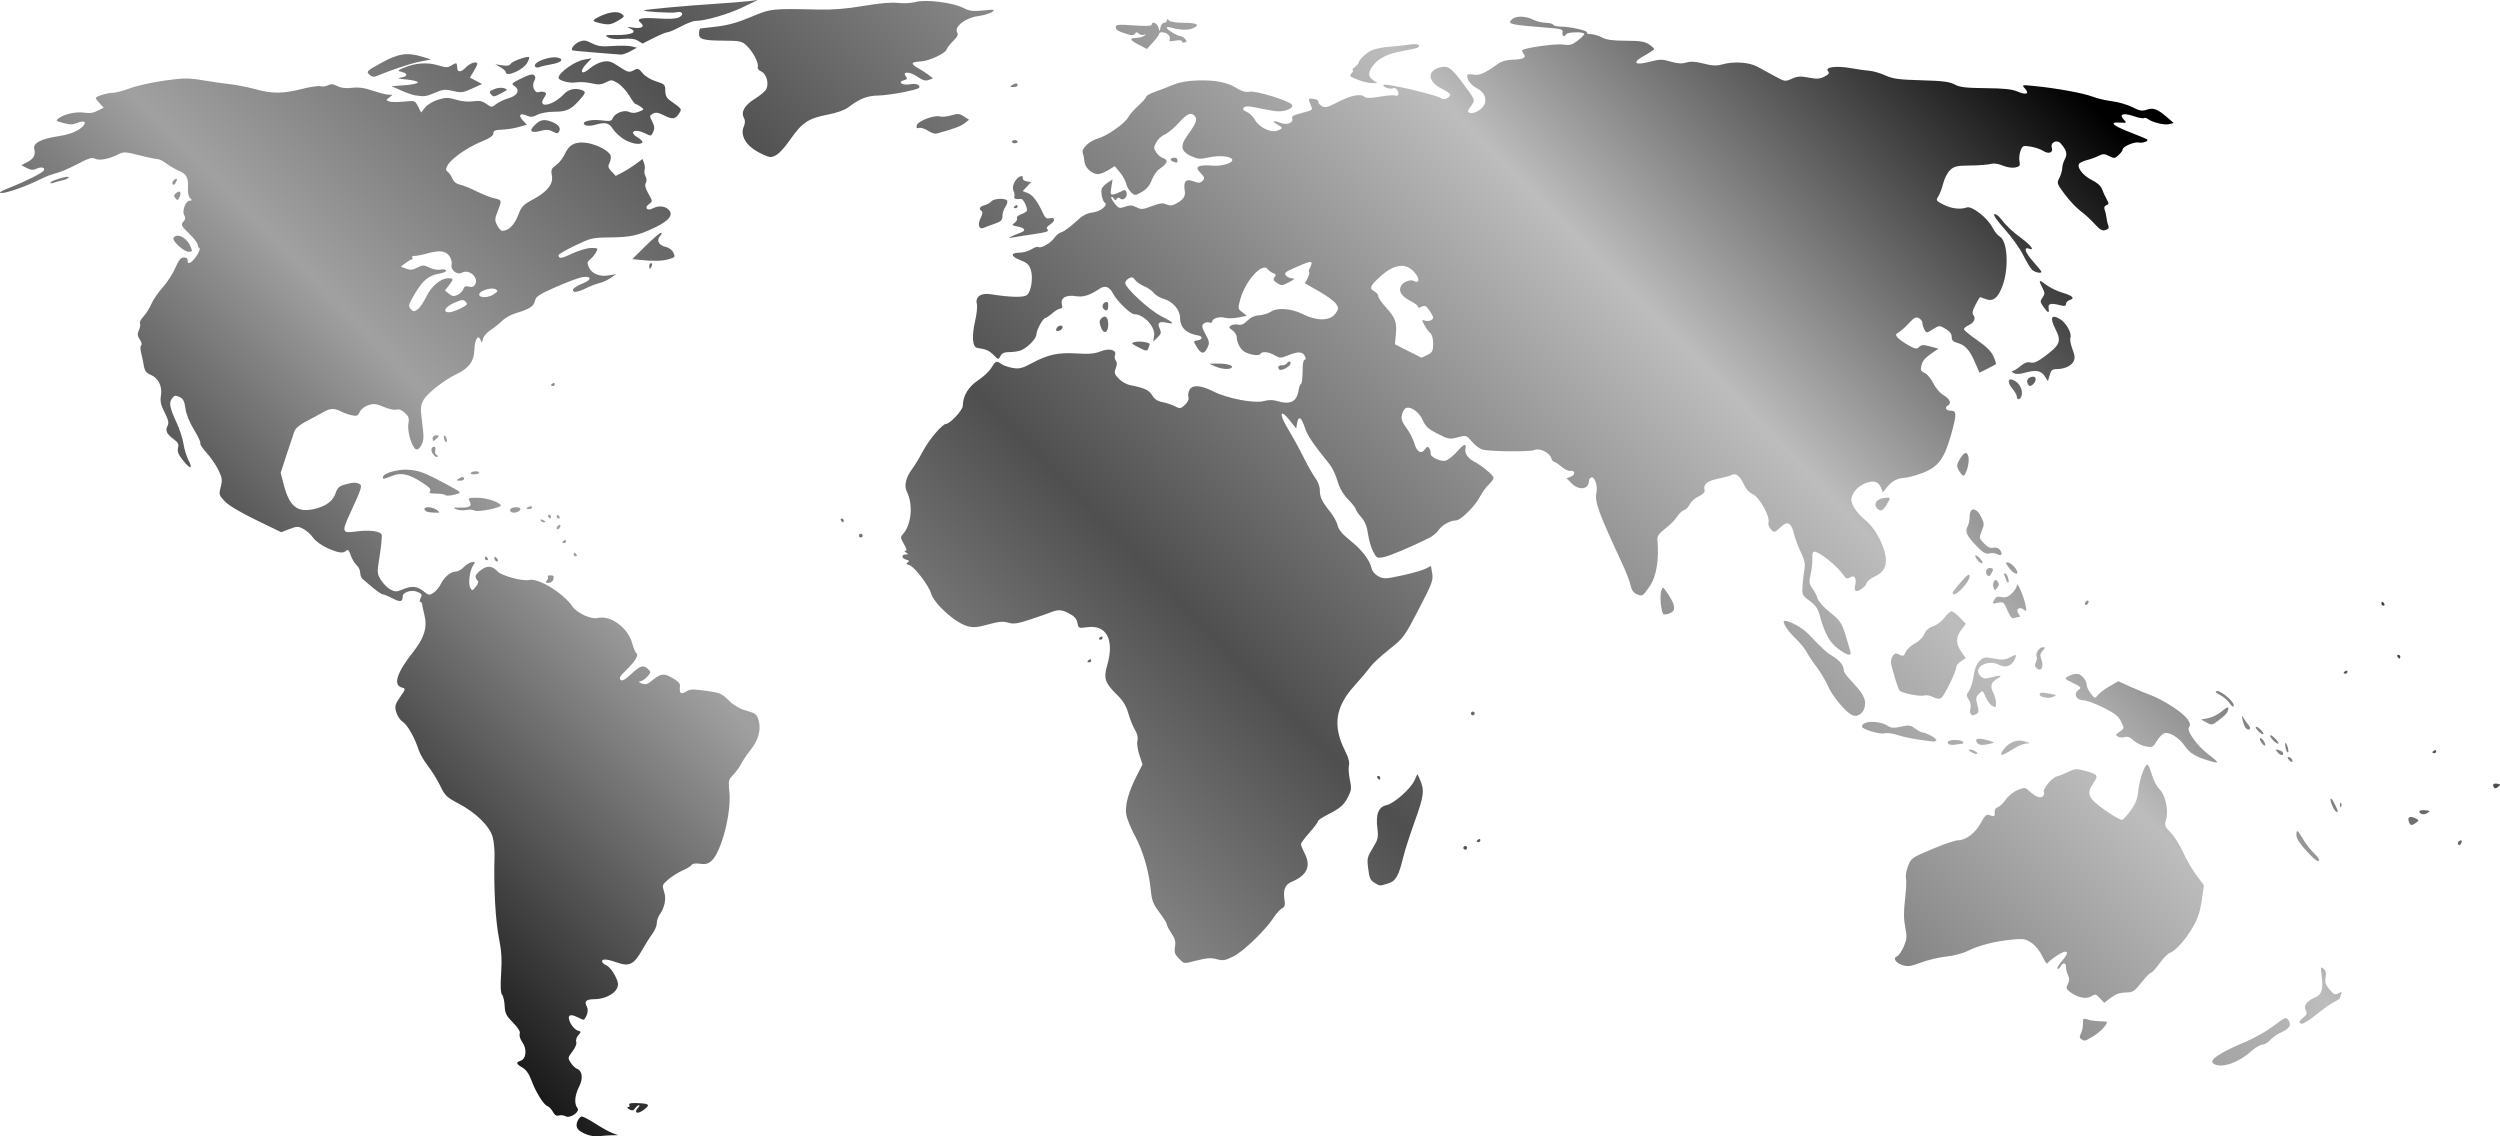 <svg width="1056" height="480" viewBox="0 0 1056 480" fill="none" xmlns="http://www.w3.org/2000/svg">
<path d="M248.083 479.3C244.03 477.78 242.897 476.292 243.859 473.756C244.305 472.581 245.162 471.619 245.763 471.619C246.364 471.619 248.996 473.004 251.61 474.697C254.225 476.39 257.423 478.16 258.716 478.631L261.067 479.486L258.174 479.549C256.584 479.583 254.25 479.762 252.988 479.945C251.726 480.128 249.519 479.838 248.083 479.3ZM238.884 471.5C238.121 471.072 236.849 470.928 236.057 471.18C235.059 471.497 234.289 471.025 233.551 469.644C232.965 468.547 231.915 467.453 231.217 467.212C229.616 466.661 226.261 461.215 224.393 456.137C223.45 453.572 222.181 451.799 220.675 450.941C218.003 449.419 217.811 448.728 219.88 448.07C222.246 447.318 222.686 443.139 220.695 440.337C219.744 439 219.244 437.429 219.53 436.682C219.868 435.799 218.935 434.251 216.676 431.945C213.825 429.035 213.298 427.977 213.17 424.911C213.088 422.926 212.605 420.801 212.098 420.189C211.459 419.418 211.329 416.65 211.674 411.178C212.048 405.248 211.83 401.588 210.8 396.486C209.27 388.91 208.489 374.795 208.886 361.917C208.971 359.169 208.616 355.397 208.096 353.534C206.832 348.998 201.013 343.272 193.823 339.486C188.679 336.779 187.956 336.085 185.946 331.927C184.728 329.408 182.401 325.644 180.774 323.563C179.148 321.481 177.38 318.423 176.845 316.769C175.147 311.516 172.154 306.239 170.115 304.9C169.029 304.187 167.791 302.335 167.363 300.782C166.671 298.271 166.853 297.57 169.02 294.415C171.369 290.995 171.397 290.855 169.809 290.439C165.908 289.417 167.549 284.194 174.551 275.342C179.206 269.459 180.569 264.977 179.28 259.799C178.789 257.826 178.349 255.762 178.302 255.212C178.256 254.663 177.906 254.213 177.525 254.213C177.144 254.213 177.217 253.492 177.688 252.611C178.413 251.253 178.23 250.866 176.487 250.07C173.946 248.911 170.11 250.057 170.096 251.98C170.078 254.286 169.065 254.456 165.727 252.713C163.939 251.78 162.082 251.016 161.6 251.016C161.119 251.016 159.245 249.739 157.436 248.178C155.627 246.617 153.699 244.985 153.15 244.55C152.602 244.115 152.153 242.93 152.153 241.916C152.153 240.903 151.448 239.435 150.587 238.654C149.726 237.873 148.61 235.986 148.107 234.46C147.447 232.455 146.952 231.928 146.322 232.559C145.007 233.875 143.061 233.625 138.337 231.533C135.868 230.439 133.295 228.57 132.267 227.124C131.286 225.744 129.412 224.06 128.102 223.382C125.941 222.262 125.401 222.271 122.252 223.475L118.783 224.802L108.14 219.636C101.593 216.458 96.512 213.426 94.938 211.759C92.498 209.174 92.419 208.894 93.231 205.689C93.975 202.754 93.849 201.846 92.231 198.498C91.212 196.39 88.987 193.153 87.286 191.305C85.585 189.456 84.386 187.63 84.623 187.247C84.859 186.864 83.66 184.284 81.96 181.514C80.028 178.367 78.664 174.995 78.325 172.528C77.891 169.366 77.385 168.398 75.783 167.667C74.085 166.892 73.611 166.991 72.639 168.321C71.269 170.195 71.659 172.173 74.686 178.727C75.916 181.39 77.188 185.338 77.511 187.5C77.835 189.662 78.791 192.789 79.636 194.447C81.637 198.377 80.345 198.307 77.189 194.316C75.328 191.962 74.826 190.671 75.195 189.195C75.59 187.619 75.202 186.86 73.267 185.427C70.334 183.254 69.713 181.852 70.79 179.835C71.419 178.659 71.13 177.369 69.535 174.214C67.914 171.01 67.575 169.458 67.976 167.079C68.632 163.19 66.89 159.67 63.643 158.322C61.768 157.544 61.122 156.674 60.74 154.413C60.469 152.813 59.952 150.338 59.589 148.913C59.212 147.43 59.24 146.13 59.653 145.874C60.051 145.628 59.791 144.531 59.075 143.437C58.021 141.826 57.949 141.063 58.695 139.423C59.202 138.309 59.393 137.035 59.12 136.593C58.847 136.15 59.528 134.829 60.632 133.655C61.736 132.482 63.206 130.142 63.899 128.456C64.591 126.769 66.725 123.643 68.641 121.508C70.557 119.373 72.986 115.634 74.039 113.198C75.5 109.817 76.357 108.767 77.66 108.756C78.599 108.749 79.317 109.192 79.256 109.742C79.002 112.032 80.809 111.326 82.839 108.343C84.036 106.584 84.682 105.026 84.274 104.879C83.867 104.733 83.533 104.071 83.533 103.409C83.533 102.747 81.882 100.598 79.863 98.632C76.514 95.372 76.299 94.94 77.412 93.707C78.315 92.709 78.421 91.976 77.819 90.899C76.762 89.007 78.43 84.769 80.239 84.752C80.986 84.745 81.199 84.49 80.741 84.152C79.712 83.395 79.245 81.675 79.39 79.169C79.621 75.167 78.746 73.493 75.776 72.249C74.174 71.579 71.729 70.164 70.343 69.105C68.957 68.046 67.199 67.18 66.436 67.18C65.673 67.18 62.204 66.452 58.727 65.563C53.138 64.133 52.153 64.077 50.216 65.075C46.204 67.144 41.953 67.987 40.219 67.058C38.919 66.361 37.501 66.791 32.554 69.383C29.215 71.133 25.227 72.836 23.691 73.168C22.155 73.499 19.215 74.62 17.158 75.658C11.325 78.603 2.967 81.572 0.656 81.52C-0.836 81.487 0.173 80.831 4.142 79.255C10.888 76.575 17.82 73.085 18.461 72.046C19.25 70.766 17.536 70.307 15.477 71.246C13.961 71.938 13.027 71.874 11.277 70.955L9.027 69.775L11.475 68.507C14.242 67.073 15.112 65.452 14.476 62.915C13.861 60.458 17.255 58.652 24.568 57.547C28.497 56.954 31.484 55.965 33.495 54.594C37.041 52.176 36.432 50.348 32.608 51.935C30.799 52.686 29.48 52.694 26.799 51.971C23.542 51.092 23.426 50.967 24.883 49.899C27.321 48.114 32.364 47.039 35.677 47.6C37.773 47.955 39.49 47.706 41.253 46.794L43.8 45.474L42.123 43.687C41.201 42.703 40.447 41.688 40.447 41.429C40.447 40.688 45.25 39.205 47.652 39.205C48.85 39.205 52.137 38.335 54.955 37.273C57.773 36.21 64.274 34.76 69.402 34.049C77.72 32.897 79.481 32.883 85.718 33.919C89.563 34.558 94.864 35.319 97.497 35.612C100.13 35.904 104.79 36.832 107.853 37.674C114.967 39.629 119.601 39.605 127.549 37.572C131.058 36.675 134.605 36.155 135.431 36.418C136.257 36.68 137.661 36.505 138.551 36.027C139.778 35.37 140.729 35.449 142.48 36.356C144.061 37.175 146.013 37.409 148.671 37.097C151.474 36.769 153.929 37.109 157.514 38.323C160.243 39.248 163.273 40.004 164.249 40.004C165.977 40.004 165.983 40.033 164.474 41.146C162.994 42.237 162.99 42.313 164.379 42.852C165.179 43.163 167.956 43.194 170.549 42.923C175.234 42.432 175.274 42.446 176.58 44.977L177.895 47.524L179.602 45.379C180.583 44.147 182.915 42.751 185.083 42.097C188.36 41.109 189.355 41.112 192.647 42.122C194.97 42.835 197.751 43.095 199.834 42.793C202.486 42.41 203.718 42.649 205.448 43.883C207.633 45.441 207.693 45.442 209.631 43.938C210.712 43.098 212.937 42.037 214.575 41.58C218.497 40.486 219.827 38.153 217.472 36.501C215.807 35.332 215.879 35.243 220.258 33.092C223.523 31.488 224.993 31.123 225.63 31.761C226.266 32.398 226.26 33.1 225.606 34.323C224.492 36.408 225.879 39.56 227.616 38.892C228.241 38.652 229.277 38.657 229.919 38.904C230.927 39.291 230.911 39.62 229.8 41.318C226.732 46.008 233.61 44.679 238.266 39.682C240.159 37.65 243.092 37.034 245.841 38.091C247.617 38.774 247.451 39.332 244.51 42.562C241.007 46.41 239.214 47.197 233.951 47.197C231.407 47.197 228.405 47.749 227.006 48.474C225.069 49.477 224.125 49.561 222.597 48.864C219.749 47.564 218.758 48.646 220.801 50.824L222.544 52.683L219.065 53.672C217.152 54.217 213.971 54.714 211.996 54.778C209.132 54.872 208.404 55.183 208.4 56.317C208.396 57.288 207.003 58.309 204.011 59.534C194.318 63.503 186.096 70.659 189.073 72.535C189.631 72.887 190.516 74.153 191.04 75.35C191.644 76.728 192.808 77.69 194.215 77.972C195.437 78.217 198.591 79.48 201.224 80.779C203.857 82.078 207.089 83.376 208.405 83.663C212.03 84.454 212.062 84.538 210.373 88.828C208.929 92.498 208.9 93.022 210.019 95.19C210.69 96.489 211.678 97.54 212.216 97.524C214.83 97.448 217.282 95.031 218.805 91.028C220.257 87.212 220.918 86.5 225.085 84.27C231.235 80.98 233.793 77.739 233.111 74.1C232.667 71.73 232.898 71.173 234.923 69.728C236.2 68.818 237.889 66.639 238.678 64.886C240.442 60.968 243.276 59.61 248.055 60.393C252.293 61.087 257.305 63.782 257.911 65.693C258.159 66.478 257.953 67.886 257.452 68.823C256.694 70.243 256.837 70.843 258.31 72.413L260.079 74.299L262.966 72.799C264.555 71.975 267.1 70.366 268.624 69.224L271.393 67.148L272.043 68.91C272.401 69.879 272.503 71.171 272.269 71.781C272.035 72.391 272.217 73.588 272.673 74.442C273.186 75.401 273.226 76.487 272.778 77.289C272.272 78.194 272.61 79.567 273.894 81.832C275.734 85.076 275.734 85.079 274.119 86.213C271.993 87.704 273.357 89.286 275.69 88.035C278.007 86.793 280.66 86.954 282.296 88.438C284.714 90.63 282.703 93.253 276.284 96.278C269.302 99.568 266.19 100.22 257.077 100.301C250.348 100.361 249.457 100.575 242.915 103.717C239.075 105.561 235.933 107.386 235.933 107.773C235.933 109.422 237.143 109.279 241.785 107.079C244.52 105.783 248.046 104.747 249.725 104.747C252.593 104.746 252.698 104.835 251.802 106.511C251.283 107.482 250.164 108.84 249.315 109.529C247.981 110.611 247.903 111.068 248.738 112.905C249.991 115.659 253.263 116.984 257.176 116.323L260.269 115.8L257.891 117.444C256.583 118.348 254.429 119.322 253.103 119.608C251.778 119.895 249.055 120.957 247.051 121.968C245.018 122.994 242.975 123.537 242.426 123.198C241.163 122.416 242.496 121.243 246.598 119.526C250.247 117.999 249.664 116.376 245.732 117.115C244.2 117.403 239.233 119.277 234.695 121.28C227.611 124.406 226.375 125.231 225.962 127.112C225.455 129.424 223.726 130.518 217.645 132.371C215.705 132.962 213.192 134.391 212.059 135.546C210.927 136.701 208.76 138.43 207.242 139.389C205.725 140.347 204.272 142.027 204.014 143.121C203.588 144.924 203.489 144.967 202.956 143.578C201.958 140.975 200.454 143.52 200.367 147.957C200.278 152.504 197.978 155.606 192.932 157.981C187.758 160.416 180.396 166.17 178.905 168.944C177.588 171.394 177.533 172.348 178.344 178.644C179.101 184.518 179.056 185.991 178.06 187.921C177.316 189.362 176.448 190.051 175.726 189.773C174.014 189.115 171.92 182.058 172.507 178.924C172.914 176.747 172.644 175.922 171.025 174.398C169.72 173.17 168.515 172.703 167.491 173.029C166.636 173.3 164.22 172.785 162.118 171.882C158.898 170.5 157.87 170.384 155.571 171.144C154.013 171.659 152.464 172.881 151.957 173.996C151.203 175.655 150.703 175.868 148.619 175.419C147.271 175.129 145.199 174.395 144.014 173.788C141.095 172.295 139.461 172.399 136.182 174.287C134.653 175.168 131.533 176.854 129.248 178.033C126.623 179.389 124.819 180.932 124.346 182.226C123.935 183.353 122.463 187.746 121.077 191.988L118.556 199.7L119.843 204.678C122.209 213.825 125.501 216.563 132.36 215.089C137.531 213.978 140.636 211.728 141.777 208.263C142.502 206.063 143.284 205.335 145.625 204.684C149.148 203.704 150.619 203.668 151.972 204.528C153.088 205.238 152.696 206.406 147.697 217.248C144.266 224.688 144.513 225.353 150.39 224.504C155.744 223.73 160.638 224.324 161.21 225.816C161.433 226.398 161.07 230.324 160.405 234.541C159.213 242.084 159.222 242.252 160.937 245.032C161.895 246.586 163.693 248.382 164.931 249.024C166.908 250.047 167.528 250.045 170.015 249.004C173.967 247.35 176.113 247.525 178.858 249.725C181.052 251.484 181.363 251.534 183.087 250.402C184.111 249.73 185.508 248.064 186.191 246.701C187.731 243.626 190.327 241.466 192.508 241.442C193.418 241.432 195.007 240.525 196.038 239.426C198.131 237.194 201.817 236.467 200.015 238.641C198.503 240.466 197.639 246.335 198.613 248.159C199.425 249.678 199.49 249.669 200.966 247.843C202.017 246.542 202.229 245.708 201.655 245.133C200.284 243.76 200.697 242.619 203.247 240.731C205.895 238.77 207.943 238.971 210.227 241.416C211.903 243.209 220.847 245.633 223.41 244.989C227.314 244.007 237.861 250.432 241.824 256.204C243.711 258.953 249.74 261.719 252.391 261.053C257.843 259.682 265.319 265.155 267.068 271.797C267.588 273.776 268.373 275.618 268.812 275.892C269.976 276.618 268.232 279.489 264.42 283.122C261.985 285.442 261.403 286.442 262.088 287.128C262.774 287.814 263.9 287.213 266.604 284.716C270.537 281.084 271.85 280.715 273.82 282.689C275.019 283.89 274.982 284.134 273.339 285.886C272.361 286.929 270.995 287.806 270.303 287.834C269.574 287.863 269.869 288.214 271.004 288.667C272.563 289.291 273.376 289.115 274.993 287.806C279.206 284.396 280.197 284.233 283.939 286.327C286.372 287.688 287.346 288.725 287.223 289.821C286.882 292.869 287.6 293.544 289.709 292.16C291.386 291.059 292.536 291.007 298.146 291.776C304.113 292.595 304.894 292.921 307.757 295.789C309.882 297.918 312.273 299.318 315.276 300.192C319.308 301.367 319.746 301.725 320.478 304.445C321.538 308.39 320.296 312.767 316.936 316.925C315.5 318.701 313.741 321.308 313.026 322.719C312.311 324.13 310.791 326.221 309.648 327.366C307.713 329.305 307.605 329.79 308.087 334.393C309.03 343.385 304.639 360.162 300.404 363.75C299.025 364.918 297.845 365.193 295.658 364.853C293.861 364.575 292.53 364.754 292.179 365.324C291.866 365.831 290.124 366.9 288.307 367.7C286.49 368.501 283.786 370.198 282.297 371.472C279.719 373.677 279.633 373.921 280.5 376.554C281.5 379.589 280.827 383.183 278.684 386.248C277.991 387.239 277.424 388.925 277.424 389.994C277.424 391.064 276.591 393.052 275.574 394.412C274.556 395.773 272.594 398.887 271.212 401.332C267.814 407.349 265.77 408.391 260.842 406.622C256.565 405.087 254.285 404.903 254.285 406.095C254.285 406.544 255.137 407.3 256.179 407.776C257.221 408.251 258.845 410.187 259.787 412.078C261.191 414.894 261.34 415.871 260.608 417.48C259.475 419.971 255.141 422.063 251.113 422.063C247.545 422.063 246.66 422.937 247.893 425.244C248.653 426.668 248.142 428.958 246.671 430.715C246.551 430.857 245.302 430.377 243.894 429.647C240.534 427.907 239.344 429.016 241.043 432.306C241.733 433.644 243.047 434.977 243.961 435.267C245.533 435.767 245.55 435.878 244.272 437.292C243.528 438.116 243.142 439.367 243.413 440.075C243.705 440.836 243.054 442.479 241.821 444.099C239.816 446.733 239.787 446.915 241.073 448.88C241.808 450.004 242.954 451.133 243.621 451.389C246.024 452.313 246.422 455.469 244.59 459.067C242.754 462.671 242.472 466.285 243.893 468C245.185 469.559 240.839 472.596 238.884 471.5ZM180.08 125.321C182.212 120.858 186.179 117.535 189.373 117.535C191.673 117.535 191.7 117.909 189.595 120.59L187.939 122.698L189.638 124.076C191.006 125.186 191.713 125.282 193.273 124.57C194.338 124.084 195.429 122.991 195.699 122.141C196.065 120.985 196.661 120.715 198.065 121.068C199.366 121.395 200.18 121.116 200.715 120.158C202.336 117.256 198.211 113.544 195.173 115.172C193 116.338 190.161 114.02 190.767 111.575C190.992 110.669 190.529 109.092 189.729 108.034C188.08 105.854 185.571 105.624 180.08 107.151C178.105 107.7 175.853 108.125 175.075 108.095C174.298 108.065 173.87 108.378 174.125 108.791C174.38 109.204 174.298 109.55 173.943 109.56C173.588 109.569 172.404 110.265 171.312 111.106L169.326 112.634L171.556 113.483C173.299 114.147 174.327 114.052 176.263 113.049C178.538 111.87 178.96 111.871 181.443 113.057C182.939 113.772 184.981 114.139 186.015 113.879C187.043 113.62 188.105 113.766 188.374 114.202C188.649 114.648 187.525 115.222 185.807 115.513C181.137 116.303 178.711 118.251 175.324 123.929C172.495 128.672 172.333 129.244 173.461 130.498C174.567 131.728 174.872 131.747 176.39 130.684C177.322 130.031 178.983 127.618 180.08 125.321ZM194.576 130.255C197.416 128.803 197.69 128.439 196.689 127.436C195.688 126.433 195.055 126.499 191.799 127.942C187.975 129.636 186.762 131.922 189.686 131.922C190.581 131.922 192.782 131.172 194.576 130.255ZM208.724 124.215C210.386 123.049 210.447 122.82 209.275 122.163C207.55 121.196 202.421 122.863 202.421 124.391C202.421 125.965 206.387 125.855 208.724 124.215ZM268.647 469.381C268.647 469.029 269.078 468.31 269.604 467.783C270.131 467.255 270.26 466.823 269.892 466.823C269.523 466.823 268.791 467.413 268.265 468.134C267.509 469.169 266.988 469.258 265.783 468.558C264.923 468.058 264.713 467.661 265.303 467.647C265.877 467.633 266.125 467.263 265.854 466.823C265.333 465.979 266.703 465.749 270.642 466.019C274.157 466.259 274.511 466.773 272.338 468.486C270.314 470.081 268.647 470.485 268.647 469.381ZM935.002 449.321C932.719 447.872 937.473 444.673 949.259 439.727C952.55 438.345 957.565 435.456 960.404 433.307C965.231 429.652 965.631 429.494 966.587 430.862C968.039 432.938 967.184 434.441 963.637 436.043C961.942 436.809 959.812 438.293 958.902 439.341C957.992 440.389 956.529 441.246 955.649 441.246C954.77 441.246 952.703 442.458 951.056 443.938C945.419 449.006 938.278 451.4 935.002 449.321ZM879.16 438.938C878.331 438.412 878.285 437.87 878.961 436.605C879.445 435.699 879.841 433.83 879.841 432.453C879.841 430.201 880.022 430.012 881.636 430.581C882.624 430.929 884.688 431.261 886.224 431.318C887.76 431.376 889.294 431.475 889.634 431.539C890.956 431.787 887.422 435.818 884.246 437.682C880.463 439.903 880.619 439.864 879.16 438.938ZM971.361 431.948C971.083 431.67 971.741 430.746 972.822 429.894C974.45 428.611 974.64 428.069 973.928 426.736C972.898 424.808 974.428 422.739 977.971 421.269C980.716 420.13 981.408 417.818 980.672 412.24C980.165 408.402 980.227 408.163 981.462 409.186C982.431 409.989 982.669 411 982.324 412.846C981.945 414.868 982.285 415.919 983.969 417.923C985.788 420.089 986.329 420.324 987.744 419.566C989.154 418.81 989.32 418.879 988.876 420.037C988.59 420.784 988.356 421.536 988.356 421.709C988.356 421.881 987.189 422.621 985.763 423.352C984.336 424.084 981.554 426.019 979.579 427.652C976.368 430.308 973.063 432.454 972.184 432.454C972.009 432.454 971.639 432.226 971.361 431.948ZM886.986 421.625C885.306 419.834 884.995 419.765 883.381 420.824C881.324 422.174 877.458 421.385 874.36 418.983C872.708 417.701 872.593 417.288 873.445 415.693C874.172 414.331 874.196 413.377 873.54 411.934C873.056 410.869 872.66 409.296 872.66 408.438C872.66 406.501 871.405 406.409 870.366 408.269C869.938 409.035 869.359 409.432 869.08 409.152C868.801 408.872 869.725 407.328 871.133 405.721C874.601 401.765 873.247 400.691 868.668 403.764C866.694 405.088 864.952 406.534 864.796 406.978C864.639 407.422 863.691 406.052 862.688 403.934C861.601 401.637 859.723 399.329 858.035 398.216C855.5 396.542 854.64 396.405 849.77 396.89C842.627 397.602 835.736 399.367 831.226 401.638C829.176 402.67 825.175 403.727 822.089 404.051C819.07 404.369 814.269 405.507 811.42 406.582C807.062 408.225 805.822 408.397 803.614 407.667C800.653 406.688 799.423 404.67 801.339 403.934C802.032 403.667 803.291 401.833 804.136 399.858C805.489 396.696 805.564 395.712 804.762 391.627C804.098 388.247 804.08 385.047 804.694 379.844C805.158 375.915 805.335 371.927 805.088 370.981C804.842 370.036 805.227 367.722 805.945 365.838C807.211 362.517 807.518 362.3 816.078 358.668C820.933 356.609 825.902 354.923 827.121 354.923C830.419 354.923 834.503 351.78 836.754 347.509C838.146 344.869 839.111 343.864 839.946 344.188C842.277 345.09 842.737 344.913 842.557 343.182C842.442 342.069 842.919 341.259 843.869 340.957C844.69 340.696 846.208 339.24 847.242 337.723C848.301 336.169 850.477 334.418 852.223 333.716C855.136 332.545 855.426 332.562 857.01 334.005C859.933 336.667 862.005 337.444 862.995 336.249C863.476 335.669 863.641 334.965 863.362 334.686C862.449 333.771 866.628 328.518 868.671 328.013C869.768 327.742 872.02 326.841 873.676 326.01C876.258 324.714 877.167 324.628 880.059 325.406C886.297 327.083 886.504 327.358 884.184 330.87C881.2 335.387 881.991 337.153 889.31 342.314C892.69 344.696 895.88 346.504 896.399 346.33C896.919 346.157 898.563 344.332 900.051 342.276C902.081 339.474 902.867 337.437 903.192 334.142C903.654 329.461 905.889 322.952 907.034 322.952C907.413 322.952 908.282 324.877 908.965 327.229C909.647 329.582 911.078 332.328 912.144 333.331C914.635 335.675 916.082 342.231 914.964 346.104C914.222 348.67 914.365 349.082 916.906 351.699C918.414 353.252 920.799 357.041 922.206 360.119C923.613 363.196 926.15 367.55 927.844 369.794L930.923 373.875L930.048 380.18C929.413 384.753 928.429 387.802 926.466 391.285C923.459 396.621 918.963 401.712 916.592 402.466C915.74 402.737 913.766 404.739 912.205 406.916C910.643 409.092 909.015 410.873 908.586 410.873C908.156 410.873 906.331 412.741 904.53 415.024C901.525 418.832 900.972 419.18 897.841 419.239C895.439 419.285 893.599 419.937 891.627 421.445L888.825 423.585L886.986 421.625ZM497.913 404.82C496.223 403.127 495.941 402.261 496.318 399.93C496.674 397.736 496.335 396.446 494.818 394.208C493.74 392.619 492.858 390.928 492.858 390.45C492.858 389.972 491.447 387.687 489.722 385.371C487.057 381.793 486.509 380.363 486.07 375.835C485.294 367.847 482.748 359.2 479.325 352.932C477.642 349.851 476.026 345.85 475.733 344.042C475.11 340.194 476.67 334.467 480.231 327.528L482.6 322.912L481.269 318.897C480.524 316.651 480.16 313.993 480.443 312.865C480.774 311.544 480.418 309.97 479.413 308.307C478.568 306.91 477.314 303.789 476.626 301.371C475.706 298.141 474.424 296.042 471.796 293.458C466.739 288.488 466.081 286.531 467.651 281.123C470.846 270.114 467.394 263.693 458.962 264.959C455.679 265.452 455.553 265.391 455.09 263.068C454.734 261.285 453.769 260.236 451.347 258.999C448.2 257.39 446.853 257.384 442.989 258.961C442.111 259.319 438.521 260.56 435.01 261.719C429.731 263.461 428.146 263.686 425.848 263.018C423.671 262.386 421.837 262.549 417.383 263.774C412.78 265.039 411.111 265.174 408.624 264.487C403.434 263.051 394.518 255.001 393.25 250.605C392.268 247.204 386.164 239.277 384.087 238.705C382.767 238.342 382.605 238.061 383.413 237.539C384.226 237.013 384.084 236.747 382.815 236.415C380.798 235.886 380.597 234.236 382.548 234.219C383.741 234.208 383.77 234.094 382.747 233.432C381.993 232.944 381.909 232.652 382.521 232.644C383.154 232.636 382.913 231.651 381.826 229.805C380.295 227.206 380.263 226.863 381.433 225.569C385.002 221.617 385.785 213.11 383.071 207.749C381.775 205.191 382.609 201.656 385.373 197.981C386.414 196.597 388.446 193.231 389.889 190.5C392.413 185.722 398.039 179.08 399.562 179.08C401.247 179.08 406.684 173.225 406.684 171.41C406.684 167.313 409.13 163.228 413.117 160.665C415.259 159.288 417.769 156.933 418.695 155.432C420.589 152.362 420.857 152.262 423.063 153.802C423.929 154.406 426.08 155.143 427.843 155.44C430.532 155.892 431.818 155.566 435.822 153.421C442.712 149.73 446.969 148.809 454.852 149.301C460.051 149.626 462.392 149.418 464.912 148.408C468.624 146.921 471.832 147.801 470.964 150.069C470.703 150.75 470.862 151.758 471.318 152.308C471.891 153 471.887 153.992 471.303 155.53C470.57 157.462 470.733 158.037 472.549 159.937C473.699 161.139 475.756 162.346 477.122 162.619C483.535 163.904 485.358 164.736 486.682 166.982C487.652 168.627 488.924 169.471 491.027 169.866C492.662 170.173 495.036 170.962 496.303 171.618C498.454 172.732 498.733 172.692 500.527 171.003C501.733 169.868 502.28 168.667 501.997 167.774C501.749 166.992 501.938 165.619 502.416 164.723C503.651 162.412 507.156 162.639 512.629 165.384C518.591 168.374 529.898 170.507 533.906 169.398C535.834 168.865 537.688 168.858 539.376 169.378C544.889 171.075 547.713 169.747 548.465 165.101C548.715 163.557 549.142 162.295 549.414 162.295C549.93 162.295 550.2 159.975 550.274 154.901C550.298 153.253 550.687 151.904 551.139 151.904C551.676 151.904 551.649 151.325 551.062 150.225C550.081 148.389 548.091 148.43 543.328 150.388C541.07 151.317 540.441 151.277 538.418 150.08C535.794 148.528 533.102 148.295 532.325 149.553C531.748 150.489 527.668 149.833 525.455 148.449C523.866 147.454 522.38 144.494 522.38 142.32C522.38 141.487 521.572 140.235 520.585 139.538C519.057 138.46 518.968 138.154 519.986 137.486C520.645 137.055 521.999 136.894 522.995 137.129C524.267 137.428 525.436 136.927 526.911 135.449C528.3 134.057 529.989 133.289 531.881 133.189C533.458 133.105 535.741 132.38 536.956 131.579C539.593 129.838 545.579 130.322 550.223 132.651C556.486 135.791 562.048 135.606 564.287 132.184C565.452 130.403 565.458 130.029 564.353 128.339C563.679 127.31 560.444 124.938 557.164 123.068L551.2 119.669L552.317 117.504C552.932 116.314 553.234 115.138 552.988 114.892C552.742 114.645 552.836 113.97 553.197 113.392C553.557 112.813 553.923 111.875 554.009 111.307C554.192 110.097 552.905 110.431 546.56 113.242C542.876 114.874 542.329 115.374 543.146 116.36C543.681 117.006 544.883 117.551 545.817 117.57C547.126 117.597 546.816 117.974 544.46 119.22C541.599 120.732 541.28 120.751 539.419 119.531C537.829 118.487 537.621 118.001 538.375 117.091C539.123 116.188 539.011 115.84 537.83 115.396C537.012 115.088 535.958 114.322 535.488 113.694C533.202 110.642 525.951 118.67 523.843 126.586C522.853 130.302 522.886 130.495 524.749 131.903L526.683 133.364L523.135 134.097C521.184 134.5 518.554 134.547 517.291 134.202C514.961 133.564 512.007 134.525 512.007 135.921C512.007 136.332 511.464 136.459 510.8 136.204C510.137 135.948 509.083 136.164 508.458 136.683C507.49 137.488 507.6 138.148 509.204 141.171C510.942 144.445 510.996 144.893 509.912 147.07C508.553 149.798 507.29 149.595 505.371 146.341C504.033 144.072 504.042 144.02 505.812 143.769C508.046 143.451 508.19 142.026 506.023 141.679C501.08 140.888 498.443 138.278 498.443 134.177C498.443 130.976 495.481 127.448 491.89 126.37C490.024 125.81 487.995 124.634 487.381 123.757C486.768 122.879 484.972 121.62 483.391 120.958C481.81 120.297 480.04 119.074 479.459 118.242C478.624 117.048 478.075 116.905 476.852 117.56C476.001 118.017 475.304 118.905 475.304 119.533C475.304 121.609 485.474 130.997 490.445 133.511C495.716 136.176 496.539 137.128 492.877 136.322C489.612 135.604 488.723 136.323 489.84 138.778C490.624 140.503 490.496 141.028 488.918 142.546L487.085 144.311L487.502 141.93C488.164 138.15 483.189 132.721 479.064 132.721C477.552 132.721 471.742 127.076 470.22 124.127C468.594 120.977 466.784 120.368 464.22 122.11C460.358 124.733 457.463 125.62 454.434 125.107C450.41 124.426 447.878 125.832 448.519 128.391C448.854 129.727 448.668 130.323 447.915 130.323C447.317 130.323 445.784 131.222 444.509 132.321C443.234 133.419 441.916 134.318 441.581 134.319C440.594 134.32 437.809 139.37 437.805 141.164C437.802 142.88 434.682 146.261 431.671 147.81C430.713 148.303 428.481 148.707 426.712 148.707C424.279 148.707 423.282 149.109 422.614 150.358C421.74 151.995 421.713 151.991 419.668 149.942C417.75 148.021 416.645 147.54 412.774 146.94C410.74 146.624 410.396 142.012 411.918 135.44C412.568 132.631 412.887 129.483 412.627 128.445C411.871 125.427 414.238 123.648 418.197 124.257C427.34 125.664 432.688 125.741 433.941 124.486C435.664 122.76 436.441 117.07 435.389 113.879C434.704 111.798 433.761 110.948 430.947 109.871C426.81 108.288 426.722 106.757 430.768 106.716C432.309 106.701 434.532 106.056 435.709 105.284C436.885 104.512 438.186 104.09 438.599 104.346C439.727 105.044 443.998 102.578 445.417 100.41C446.102 99.362 447.452 98.303 448.417 98.056C449.381 97.81 451.965 95.933 454.159 93.886C457.27 90.983 458.902 90.073 461.57 89.754C464.874 89.359 468.198 86.637 466.637 85.603C465.668 84.96 464.858 81.09 465.398 79.68C465.654 79.012 466.783 77.862 467.908 77.123L469.953 75.781L469.428 79.07C468.972 81.924 469.089 82.328 470.308 82.124C471.081 81.994 472.526 81.441 473.52 80.894C475.034 80.061 475.405 80.101 475.804 81.143C476.488 82.928 474.587 85.027 473.274 83.936C472.549 83.333 472.09 83.355 471.685 84.011C471.267 84.688 470.94 84.651 470.46 83.873C470.1 83.29 469.622 82.996 469.398 83.22C469.174 83.444 469.812 84.659 470.816 85.92C472.507 88.045 472.83 88.145 475.241 87.304C477.305 86.583 478.297 86.632 480.055 87.543C482.039 88.57 482.709 88.522 486.523 87.07C489.865 85.798 491.182 85.635 492.662 86.31C494.022 86.931 495.03 86.918 496.294 86.263C499.883 84.406 500.878 83.005 500.432 80.434C499.772 76.623 500.981 75.374 504.167 76.579C506.335 77.398 506.968 77.366 507.948 76.385C508.985 75.345 508.896 74.962 507.196 73.149C505.56 71.405 505.446 70.971 506.443 70.297C507.09 69.86 509.514 69.703 511.829 69.949C516.067 70.399 521.348 68.74 520.428 67.249C519.622 65.943 514.758 65.565 510.637 66.489C506.982 67.308 506.023 67.242 503.222 65.977C498.871 64.012 498.359 61.712 501.343 57.546C505.184 52.184 505.886 50.475 504.792 49.154C503.172 47.199 501.58 47.836 497.879 51.923C495.924 54.083 493.259 56.291 491.957 56.831C490.656 57.371 489.046 58.869 488.38 60.16C487.295 62.261 487.297 62.702 488.396 64.382C489.071 65.415 490.351 66.49 491.241 66.773C493.688 67.552 493.204 69.012 489.703 71.412C488.626 72.15 487.19 74.238 486.511 76.052C485.661 78.325 484.368 79.876 482.352 81.042C479.509 82.686 479.38 82.692 477.809 81.268C476.92 80.462 475.976 78.818 475.712 77.615C475.449 76.411 474.25 74.248 473.05 72.807L470.866 70.187L468.098 71.878C466.576 72.807 464.612 73.561 463.734 73.553C461.202 73.53 458.271 70.79 458.075 68.263C457.977 67.008 457.652 65.365 457.351 64.612C456.636 62.822 460.209 59.465 463.922 58.438C467.649 57.407 475.207 52.1 476.495 49.611C477.068 48.503 479.009 46.275 480.809 44.658C482.608 43.042 484.081 41.363 484.081 40.928C484.081 40.492 485.786 39.527 487.871 38.783C489.955 38.039 493.456 36.689 495.65 35.783C498.344 34.671 501.713 34.083 506.023 33.972C513.554 33.779 518.48 34.779 522.544 37.326C524.583 38.604 526.192 39.04 527.732 38.732C530.487 38.18 545.172 42.74 545.784 44.337C546.399 45.942 542.187 47.458 538.563 46.935C536.904 46.695 533.471 46.055 530.935 45.512C527.522 44.781 526.093 44.758 525.428 45.423C524.764 46.088 525.096 46.58 526.707 47.315C527.904 47.861 529.402 49.313 530.037 50.542C531.652 53.672 536.825 56.222 539.495 55.206C542.059 54.229 542.042 53.921 539.336 52.45C536.833 51.09 537.988 50.796 541.131 51.993C543.641 52.949 546.484 51.76 545.822 50.032C545.512 49.222 546.384 48.638 548.844 48.006C554.108 46.655 554.493 46.462 554.057 45.392C552.405 41.347 552.382 41.464 554.785 41.739C556.067 41.885 557.004 42.435 556.897 42.977C556.792 43.514 557.46 44.357 558.382 44.851C559.767 45.594 560.86 45.329 564.668 43.33C570.253 40.397 574.6 39.441 576.222 40.789C577.126 41.541 578.625 41.546 582.963 40.813C586.032 40.294 588.891 40.086 589.317 40.35C589.743 40.614 590.327 40.448 590.614 39.982C591.243 38.963 589.504 36.65 588.552 37.24C587.403 37.951 583.63 36.677 584.45 35.854C585.277 35.026 607.482 40.209 608.811 41.541C609.707 42.438 612.543 41.241 612.543 39.965C612.543 39.535 610.96 38.413 609.024 37.471C603.023 34.55 602.638 29.873 608.281 28.454C611.557 27.63 612.973 28.58 617.504 34.639C623.386 42.505 623.236 42.105 621.314 44.808C619.891 46.81 619.805 47.279 620.793 47.658C622.663 48.377 626.667 45.861 627.23 43.612C627.891 40.977 626.658 38.731 623.714 37.206C621.4 36.008 619.724 33.811 619.724 31.975C619.724 31.349 620.592 31.193 622.318 31.508C624.904 31.982 627.044 31.042 632.901 26.86C634.241 25.904 636.505 25.273 638.789 25.222C643.42 25.116 644.919 24.337 643.587 22.729C643.064 22.098 642.802 21.415 643.005 21.212C644.024 20.191 657.16 18.352 660.186 18.806C663.097 19.243 663.998 19.007 666.393 17.177C667.934 16 669.194 14.719 669.194 14.332C669.194 13.355 662.222 13.442 661.614 14.427C660.778 15.781 659.695 15.31 660 13.724C660.257 12.385 659.582 12.167 653.77 11.714C637.9 10.476 636.61 10.186 638.514 8.279C640.188 6.602 644.294 6.634 647.73 8.352C649.138 9.055 651.47 9.631 652.913 9.631C654.356 9.631 655.758 9.991 656.029 10.43C656.3 10.87 657.698 11.229 659.135 11.229C663.114 11.229 670.808 12.951 670.326 13.734C670.09 14.115 670.835 14.427 671.98 14.427C673.124 14.427 675.21 15.046 676.615 15.803C678.503 16.821 681.142 17.188 686.748 17.21C692.775 17.234 694.778 17.544 696.523 18.723C697.729 19.538 698.712 20.434 698.705 20.713C698.699 20.992 696.858 22.235 694.613 23.476C689.193 26.471 690.339 27.777 696.895 26.075C701.141 24.973 702.117 24.966 705.633 26.012C708.517 26.87 710.319 26.98 712.275 26.418C714.228 25.857 716.232 25.977 719.634 26.86C723.182 27.781 725.022 27.875 727.271 27.249C732.404 25.821 738.719 26.224 742.383 28.214C744.204 29.204 747.562 31.034 749.845 32.282C753.893 34.493 754.069 34.518 756.877 33.257C759.227 32.202 760.538 32.113 764.004 32.777C767.449 33.437 768.703 33.356 770.643 32.351C772.541 31.368 772.846 30.885 772.122 30.01C770.721 28.319 775.692 27.691 781.799 28.787C784.596 29.288 788.142 29.789 789.678 29.9C791.214 30.01 794.215 30.887 796.346 31.848C799.598 33.314 802.051 33.646 811.563 33.908C820.589 34.156 823.463 34.518 825.64 35.681C827.85 36.861 830.369 37.161 838.749 37.242C846.458 37.318 849.912 37.684 852.199 38.669C855.89 40.258 857.367 39.675 855.357 37.422C853.912 35.801 853.921 35.799 859.494 36.353C868.834 37.283 880.038 39.33 883.83 40.801C885.805 41.566 889.569 42.456 892.195 42.778C894.82 43.099 898.651 44.217 900.708 45.261C903.83 46.846 904.844 47.021 906.849 46.321C909.59 45.363 911.369 46.053 915.555 49.695L918.156 51.959L916.196 52.452C914.229 52.946 909.004 51.651 907.204 50.222C906.675 49.801 905.933 49.649 905.555 49.883C905.177 50.117 903.311 49.771 901.408 49.114C896.95 47.576 894.971 48.154 897.001 50.401C898.388 51.935 898.358 51.968 895.713 51.783C890.766 51.437 892.126 52.901 899.389 55.739C903.339 57.282 906.74 58.709 906.946 58.909C907.695 59.635 905.226 60.535 903.43 60.191C901.457 59.814 896.597 61.934 896.597 63.173C896.597 63.584 895.829 64.637 894.89 65.513C893.322 66.977 892.998 67.01 890.901 65.923C888.938 64.907 888.31 64.896 886.424 65.848C885.217 66.457 883.154 67.215 881.84 67.531C880.526 67.848 879.004 68.479 878.457 68.933C876.852 70.268 879.683 74.154 883.671 76.088C885.843 77.141 887.415 78.552 887.883 79.868C888.293 81.022 889.163 82.918 889.816 84.081C890.88 85.976 890.871 86.246 889.728 86.685C888.89 87.007 888.643 87.653 889.008 88.567C889.313 89.333 889.659 90.859 889.775 91.958C889.892 93.057 890.243 94.553 890.557 95.282C890.965 96.232 890.628 96.767 889.37 97.168C887.97 97.613 887.027 97.076 884.725 94.527C883.136 92.767 880.485 90.345 878.835 89.144C877.185 87.942 874.228 84.819 872.265 82.202C868.801 77.586 868.73 77.376 869.879 75.149C870.531 73.887 871.077 72.027 871.092 71.016C871.108 70.005 871.614 68.285 872.217 67.193C873.37 65.108 872.926 63.443 870.462 60.611C868.844 58.752 865.966 60.146 866.692 62.437C867.361 64.547 865.309 65.231 862.95 63.684C861.927 63.014 859.572 62.222 857.717 61.925C854.532 61.416 854.295 61.514 853.47 63.684C852.989 64.947 852.788 66.944 853.022 68.122C853.387 69.957 853.133 70.333 851.248 70.747C849.966 71.03 847.77 70.696 845.98 69.947C844.014 69.124 842.163 68.875 840.83 69.255C839.685 69.581 835.816 69.877 832.231 69.912C826.551 69.969 825.457 70.217 823.731 71.841C822.642 72.867 821.333 75.384 820.822 77.436C820.312 79.488 819.376 81.968 818.743 82.946C817.65 84.638 817.755 84.809 820.882 86.407C824.276 88.141 827.977 88.598 830.782 87.629C832.946 86.882 839.547 92.037 841.608 96.084C842.452 97.742 843.847 99.476 844.709 99.937C847.968 101.685 848.63 113.149 845.904 120.643C844.017 125.833 841.906 127.529 838.805 126.348C837.62 125.897 836.53 125.528 836.384 125.528C836.237 125.528 835.35 127.003 834.411 128.807C833.179 131.175 832.939 132.368 833.546 133.102C834.709 134.505 833.849 136.331 831.524 137.392C830.451 137.881 829.573 138.63 829.573 139.056C829.573 139.482 832.069 141.551 835.121 143.654C839.002 146.33 841.076 148.386 842.027 150.499C842.775 152.16 843.241 153.651 843.063 153.812C842.884 153.974 841.253 154.856 839.438 155.772L836.139 157.439L834.153 152.873C831.931 147.763 830.024 145.708 826.667 144.803C824.976 144.347 824.387 143.701 824.387 142.301C824.387 141.018 823.559 139.928 821.8 138.896C819.239 137.393 819.188 137.394 816.462 139.082C813.733 140.771 813.702 140.772 812.864 139.204C812.399 138.334 812.019 137.072 812.019 136.399C812.019 135.726 811.348 134.816 810.529 134.376C809.31 133.723 808.54 134.118 806.299 136.546C804.793 138.179 802.863 139.913 802.01 140.398C800.688 141.152 800.617 141.47 801.529 142.571C802.117 143.28 804.146 144.727 806.038 145.787C809.047 147.472 809.623 147.567 810.638 146.551C811.603 145.584 812.388 145.549 815.3 146.341L818.801 147.293L816.85 148.599C813.231 151.023 812.089 152.295 811.573 154.482C811.149 156.277 811.402 156.817 813.01 157.551C814.084 158.041 815.716 159.996 816.637 161.895C817.558 163.794 819.398 165.991 820.726 166.777C823.646 168.505 824.493 170.341 822.806 171.286C821.234 172.168 821.985 173.485 824.06 173.485C826.545 173.485 826.559 174.97 824.157 183.54C821.249 193.92 818.623 197.383 811.752 199.901C809.047 200.892 805.756 201.763 804.439 201.836C801.379 202.006 799.006 203.304 796.935 205.941L795.292 208.034L794.525 206.014C793.525 203.38 791.232 202.717 787.941 204.112C784.925 205.39 782.937 207.429 782.135 210.064C781.417 212.423 783.958 216.572 788.166 219.91C791.62 222.651 795.495 229.528 796.406 234.532C797.197 238.884 795.795 241.741 792.032 243.44C790.318 244.215 788.714 245.484 788.468 246.262C787.876 248.129 784.333 250.454 783.684 249.401C783.413 248.963 783.402 247.938 783.66 247.125C783.918 246.312 783.905 245.062 783.632 244.349C783.239 243.323 782.803 243.23 781.543 243.906C780.231 244.609 779.725 244.431 778.665 242.892C776.061 239.11 768.514 233.032 766.421 233.032C765.684 233.032 765.4 233.92 765.526 235.829C765.627 237.368 765.315 240.368 764.831 242.496C764.043 245.962 764.123 246.598 765.609 248.61C766.52 249.845 767.493 251.76 767.769 252.865C768.051 253.987 770.358 256.549 772.997 258.67C777.395 262.203 777.859 262.901 779.71 268.771C780.804 272.239 781.699 275.418 781.699 275.835C781.699 277.191 780.032 276.641 776.553 274.139C772.957 271.552 770.661 267.459 768.745 260.225C767.914 257.084 767.002 255.738 764.414 253.831C761.241 251.492 761.145 251.288 761.401 247.419C761.546 245.221 761.906 242.105 762.2 240.496C762.614 238.229 762.272 236.605 760.682 233.302C759.553 230.955 758.218 227.351 757.716 225.293C756.593 220.695 755.007 219.925 752.202 222.616C751.043 223.729 749.87 224.639 749.597 224.639C748.327 224.639 746.582 221.931 747 220.61C747.76 218.211 743.086 209.848 740.35 208.713C738.854 208.092 737.485 206.586 736.57 204.551C734.978 201.017 733.194 199.664 731.41 200.642C730.763 200.997 728.174 201.71 725.655 202.227C721.038 203.176 719.382 204.577 720.014 206.997C720.247 207.889 719.439 208.75 717.502 209.675C715.931 210.426 714.239 211.934 713.742 213.028C713.244 214.122 712.149 215.236 711.307 215.504C710.466 215.771 709.168 216.994 708.422 218.222C707.677 219.449 705.458 221.693 703.491 223.207C700.798 225.28 699.958 226.44 700.091 227.898C700.874 236.421 699.673 243.553 696.744 247.788C693.886 251.918 693.685 252.034 691.267 250.93C689.936 250.323 689.117 249.136 688.778 247.325C688.5 245.841 686.893 241.657 685.207 238.03C675.004 216.079 673.496 211.89 674.365 207.926C674.952 205.248 673.543 201.206 672.182 201.664C671.636 201.847 671.18 202.506 671.168 203.127C671.1 206.776 667.009 207.336 663.813 204.134L661.695 202.013L663.517 201.338C665.567 200.578 665.378 198.53 663.293 198.905C662.552 199.039 660.857 198.229 659.525 197.107C658.193 195.984 656.796 195.066 656.421 195.066C656.045 195.066 655.508 194.342 655.228 193.458C654.493 191.137 650.26 189.118 648.139 190.076C646.23 190.938 628.91 190.758 626.011 189.846C624.967 189.517 623.036 188.014 621.719 186.504C619.34 183.777 619.303 183.766 615.735 184.729C612.354 185.642 611.862 185.556 607.308 183.253C603.372 181.263 602.193 180.19 600.978 177.491C599.428 174.047 595.985 171.554 593.892 172.358C593.233 172.612 592.463 173.871 592.181 175.156C591.776 177.002 592.189 178.202 594.145 180.867C595.507 182.722 596.991 185.616 597.443 187.296C598.414 190.907 600.33 191.98 601.918 189.804C602.877 188.491 603.136 188.445 603.785 189.475C604.199 190.132 604.423 191.029 604.282 191.469C603.838 192.851 608.442 195.124 610.591 194.584C611.676 194.311 613.996 192.459 615.746 190.468C618.502 187.331 619.465 187.119 618.993 189.753C618.676 191.526 620.069 193.605 622.374 194.798C625.935 196.642 630.895 200.75 630.895 201.854C630.895 202.363 629.962 203.652 628.823 204.718C627.683 205.783 626.042 208.038 625.177 209.729C623.075 213.836 616.982 219.844 614.918 219.844C612.534 219.844 608.986 221.861 607.574 224.02C606.905 225.043 605.146 226.485 603.666 227.226C596.082 231.018 586.951 234.863 584.381 235.346C581.634 235.863 581.411 235.738 579.956 232.862C579.113 231.197 578.156 227.857 577.831 225.439C577.407 222.294 576.585 220.295 574.943 218.417C573.681 216.973 572.648 215.445 572.648 215.021C572.648 214.597 571.208 212.764 569.448 210.948C567.257 208.685 565.84 206.23 564.953 203.154C564.24 200.684 562.789 197.583 561.729 196.265C554.406 187.155 552.238 183.943 551.146 180.589C549.699 176.143 548.476 175.426 547.911 178.691L547.51 181.009L544.811 177.595C540.652 172.334 540.128 174.726 544.032 181.148C545.88 184.187 548.826 189.551 550.578 193.068C552.33 196.584 554.602 200.575 555.626 201.935C556.68 203.336 557.488 205.525 557.488 206.983C557.488 209.995 558.385 211.875 561.909 216.247C563.326 218.005 564.726 220.573 565.02 221.952C565.397 223.721 566.937 225.571 570.248 228.231C575.28 232.274 578.541 236.494 579.35 240.011C579.654 241.332 580.805 242.688 582.266 243.445C584.491 244.598 585.274 244.566 592.306 243.04C596.501 242.129 600.945 240.86 602.181 240.22L604.429 239.056L604.963 242.219C605.447 245.094 604.926 246.479 599.245 257.392C593.138 269.127 592.852 269.514 586.78 274.317C583.361 277.02 579.784 280.33 578.83 281.672C577.877 283.013 574.825 286.637 572.05 289.724C563.949 298.734 562.848 306.658 568.22 317.279C569.585 319.977 570.118 322.019 569.795 323.31C569.526 324.383 569.698 327.095 570.178 329.336C570.933 332.864 570.848 333.808 569.54 336.374C567.654 340.077 566.153 341.408 560.879 344.055C558.575 345.212 556.69 346.5 556.69 346.917C556.69 347.335 555.074 349.499 553.099 351.726C551.125 353.954 549.509 356.138 549.509 356.58C549.509 357.023 550.249 358.838 551.154 360.615C553.866 365.941 552.044 369.8 545.542 372.498C542.801 373.636 541.901 375.958 542.579 380.143C542.934 382.336 542.708 383.066 541.468 383.731C540.611 384.19 539.063 385.899 538.027 387.529C534.757 392.674 525.355 401.779 521.083 403.937C517.519 405.738 516.607 405.897 513.989 405.173C511.68 404.534 509.817 404.635 505.946 405.609C499.676 407.187 500.341 407.252 497.913 404.82ZM603.008 149.885C605.068 148.818 605.362 148.231 605.362 145.188C605.362 143.006 604.896 141.322 604.113 140.67C603.426 140.099 602.312 138.564 601.638 137.259C600.524 135.1 600.529 134.93 601.691 135.377C603.226 135.967 605.362 135.257 605.362 134.158C605.362 133.723 604.62 132.323 603.713 131.047C602.346 129.124 601.798 128.868 600.521 129.553C599.488 130.107 598.979 130.112 598.979 129.568C598.979 129.122 597.555 128.029 595.814 127.14C591.962 125.171 590.591 122.99 591.793 120.741C592.702 119.039 595.951 117.847 597.338 118.706C599.208 119.864 599.759 118.157 598.216 115.986C594.474 110.721 589.263 111.067 582.801 117.011C578.631 120.846 578.269 121.865 580.627 123.13C581.505 123.6 582.223 124.52 582.223 125.174C582.223 125.828 583.642 127.905 585.377 129.79C589.372 134.132 590.105 136.116 589.61 141.254L589.212 145.391L594.694 148.209C597.709 149.758 600.283 151.044 600.415 151.065C600.546 151.087 601.713 150.556 603.008 149.885ZM581.026 373.151C578.773 371.871 578.453 371.196 577.865 366.478C577.394 362.708 577.591 361.888 579.842 358.223C582.13 354.498 582.295 353.78 581.79 349.734C581.062 343.891 582.302 340.821 585.692 340.076C588.885 339.374 595.796 333.263 597.452 329.676L598.717 326.935L599.596 328.869C601.809 333.733 601.584 335.871 597.734 346.541C595.674 352.25 593.465 359.079 592.823 361.717C590.772 370.159 589.606 372.194 586.245 373.203C582.667 374.276 583.013 374.28 581.026 373.151ZM974.074 359.255C971.528 356.464 970.004 354.07 970.004 352.861C970.004 350.179 970.434 350.413 972.736 354.348C973.837 356.23 975.827 358.815 977.159 360.093C978.49 361.371 979.579 362.708 979.579 363.066C979.579 364.603 977.88 363.427 974.074 359.255ZM618.129 358.12C618.129 357.681 618.488 357.321 618.927 357.321C619.365 357.321 619.724 357.681 619.724 358.12C619.724 358.56 619.365 358.92 618.927 358.92C618.488 358.92 618.129 358.56 618.129 358.12ZM1038.31 356.662C1038.03 356.206 1038.19 355.592 1038.66 355.298C1039.85 354.564 1040.27 355.148 1039.48 356.43C1039.05 357.118 1038.64 357.199 1038.31 356.662ZM623.714 355.37C623.714 355.176 624.073 354.795 624.512 354.524C624.951 354.252 625.31 354.41 625.31 354.876C625.31 355.342 624.951 355.722 624.512 355.722C624.073 355.722 623.714 355.564 623.714 355.37ZM1017.56 347.258C1016.78 345.229 1017.77 344.518 1019.97 345.522C1021.87 346.388 1021.91 346.521 1020.59 347.49C1018.74 348.845 1018.15 348.8 1017.56 347.258ZM1022.62 343.703C1021.06 342.738 1022.14 341.967 1024.62 342.274C1026.56 342.515 1026.61 342.603 1025.22 343.46C1024.33 344.008 1023.27 344.107 1022.62 343.703ZM985.364 340.77C983.725 337.236 984.299 335.878 985.994 339.28C987.757 342.82 987.788 342.936 986.96 342.928C986.63 342.924 985.912 341.953 985.364 340.77ZM988.419 340.203C988.384 339.36 988.573 338.888 988.838 339.154C989.103 339.419 989.131 340.109 988.901 340.686C988.646 341.323 988.457 341.134 988.419 340.203ZM1053.38 332.529C1052.65 331.345 1053.34 330.741 1055.04 331.074C1056.29 331.317 1056.3 331.447 1055.18 332.382C1054.28 333.127 1053.77 333.169 1053.38 332.529ZM581.824 328.547C581.553 328.107 581.711 327.747 582.176 327.747C582.641 327.747 583.021 328.107 583.021 328.547C583.021 328.986 582.863 329.346 582.669 329.346C582.476 329.346 582.095 328.986 581.824 328.547ZM932.104 321.037C927.054 319.442 924.765 317.961 922.777 315.002C920.507 311.622 916.353 309.063 914.231 309.738C913.373 310.011 911.929 311.494 911.022 313.033C909.478 315.654 909.182 315.798 906.376 315.299C904.728 315.005 902.425 313.875 901.26 312.786C899.778 311.402 898.643 310.965 897.486 311.333C896.576 311.622 895.257 311.537 894.556 311.144C893.459 310.529 893.567 310.241 895.321 309.09C897.353 307.756 897.356 307.738 895.993 304.874C894.898 302.574 893.387 301.375 888.447 298.887C885.05 297.176 881.209 295.776 879.912 295.776C876.945 295.776 875.72 293.036 877.955 291.399C879.285 290.425 879.09 290.183 875.622 288.495C871.938 286.702 871.886 286.627 873.645 285.648C874.639 285.095 876.24 284.63 877.203 284.614C879.072 284.584 881.437 287.286 881.437 289.452C881.437 290.174 882.213 291.753 883.161 292.96C884.86 295.124 884.904 295.133 886.153 293.571C886.85 292.699 889.076 291.035 891.099 289.874L894.778 287.762L899.876 290.066C902.681 291.334 906.661 292.979 908.722 293.723C910.783 294.467 914.906 296.679 917.884 298.638C923.57 302.38 926.041 305.534 924.624 307.244C923.469 308.638 928.006 314.988 932.702 318.551C937.864 322.467 937.777 322.829 932.104 321.037ZM966.828 320.973C966.199 320.213 966.139 319.755 966.668 319.755C967.632 319.755 968.756 321.271 968.203 321.825C968.002 322.026 967.384 321.643 966.828 320.973ZM832.763 317.719C831.608 317.078 831.273 316.607 831.967 316.598C833.392 316.579 835.671 317.909 835.134 318.447C834.927 318.654 833.86 318.327 832.763 317.719ZM846.254 316.663C848.517 313.48 852.058 312.117 855.332 313.171C857.717 313.938 857.755 314.002 855.861 314.078C854.74 314.123 852.124 315.239 850.048 316.557C845.311 319.567 844.167 319.599 846.254 316.663ZM962.025 317.756C960.947 316.455 961.205 316.292 963.157 317.043C963.851 317.309 964.419 317.849 964.419 318.241C964.419 319.347 963.126 319.085 962.025 317.756ZM965.762 317.051C965.462 316.268 965.239 315.027 965.267 314.294C965.301 313.411 965.578 313.612 966.088 314.89C966.511 315.952 966.734 317.192 966.583 317.647C966.431 318.102 966.062 317.834 965.762 317.051ZM1027.45 317.803C1027.45 317.61 1027.81 317.229 1028.25 316.957C1028.69 316.685 1029.05 316.844 1029.05 317.309C1029.05 317.775 1028.69 318.156 1028.25 318.156C1027.81 318.156 1027.45 317.997 1027.45 317.803ZM823.384 314.446C822.833 314.214 822.585 313.694 822.833 313.292C823.443 312.304 828.556 312.359 829.174 313.36C829.445 313.8 829.197 314.164 828.623 314.17C828.048 314.177 826.86 314.336 825.982 314.526C825.105 314.715 823.936 314.679 823.384 314.446ZM835.23 313.846C833.78 312.096 835.451 311.564 839.21 312.578C842.997 313.599 842.984 313.759 839.059 314.469C837.021 314.837 835.9 314.655 835.23 313.846ZM955.029 313.36C954.477 312.475 954.379 311.762 954.809 311.762C955.236 311.762 955.97 312.481 956.44 313.36C956.909 314.239 957.008 314.959 956.66 314.959C956.311 314.959 955.577 314.239 955.029 313.36ZM960.026 312.556C957.893 310.195 959.035 309.823 961.23 312.164C962.259 313.262 962.735 314.16 962.288 314.16C961.84 314.16 960.823 313.438 960.026 312.556ZM810.423 312.417C807.571 312.021 803.549 311.142 801.486 310.464C799.423 309.786 796.992 309.467 796.084 309.756C794.257 310.337 786.486 308.049 786.486 306.93C786.486 304.375 793.639 304.181 797.44 306.633C798.859 307.548 799.978 307.609 802.978 306.936C806.302 306.189 806.995 306.281 808.947 307.728C810.163 308.628 811.518 309.364 811.96 309.364C813.537 309.364 818.326 312.038 817.922 312.693C817.696 313.06 817.083 313.31 816.56 313.249C816.037 313.188 813.276 312.814 810.423 312.417ZM953.647 308.564C952.853 307.685 952.562 306.966 953.001 306.966C953.44 306.966 954.448 307.685 955.243 308.564C956.037 309.444 956.328 310.163 955.889 310.163C955.45 310.163 954.441 309.444 953.647 308.564ZM948.615 307.552C948.162 307.005 947.56 305.48 947.278 304.164C946.823 302.044 946.874 301.953 947.724 303.369C948.252 304.248 949.196 305.561 949.821 306.287C950.484 307.056 950.642 307.803 950.199 308.077C949.781 308.335 949.068 308.099 948.615 307.552ZM931.717 305.011L929.735 303.912L932.808 303.334C934.498 303.016 937.096 301.688 938.58 300.382C940.201 298.957 941.275 298.44 941.267 299.09C941.249 300.715 940.268 301.968 937.285 304.172C934.17 306.474 934.317 306.452 931.717 305.011ZM782.042 301.899C779.111 300.226 773.824 293.753 772.102 289.73C771.174 287.56 769.046 283.986 767.374 281.788C765.701 279.59 763.782 276.713 763.108 275.394C762.434 274.075 760.387 271.557 758.56 269.799C754.706 266.092 752.336 262.196 753.951 262.223C756.045 262.26 761.434 265.261 763.746 267.679C770.123 274.347 771.43 275.534 774.44 277.392C777.345 279.185 778.721 281.051 778.859 283.387C778.885 283.827 779.711 285.085 780.695 286.184C781.679 287.283 783.535 289.35 784.82 290.778C786.105 292.205 787.388 294.432 787.672 295.726C788.601 299.963 785.195 303.698 782.042 301.899ZM621.32 301.371C621.32 300.931 621.679 300.572 622.118 300.572C622.557 300.572 622.916 300.931 622.916 301.371C622.916 301.811 622.557 302.17 622.118 302.17C621.679 302.17 621.32 301.811 621.32 301.371ZM832.361 301.364C832.088 300.92 832.085 299.858 832.353 299.002C832.625 298.146 832.295 296.605 831.62 295.572C830.508 293.874 830.519 293.518 831.732 291.782C832.469 290.729 833.337 287.901 833.663 285.498C834.065 282.532 834.858 280.524 836.131 279.248C837.873 277.504 838.31 277.427 842.225 278.17C845.586 278.809 846.909 278.73 848.738 277.782C851.802 276.195 852.026 276.266 851.008 278.503C849.715 281.347 847.131 282.255 844.406 280.825C839.54 278.271 833.084 282.067 836.49 285.479C837.742 286.733 838.435 286.847 840.754 286.181C844.729 285.039 846.296 285.248 843.827 286.592C841.033 288.113 840.503 289.8 841.943 292.59C842.598 293.859 843.134 295.827 843.134 296.963C843.134 298.782 842.943 298.927 841.537 298.173C840.659 297.702 839.391 296.002 838.721 294.394C837.511 291.494 837.49 291.483 835.942 293.034C834.584 294.395 834.492 294.999 835.235 297.695C835.907 300.131 835.862 300.937 835.024 301.469C833.614 302.364 832.959 302.338 832.358 301.364H832.361ZM941.834 297.101C941.082 295.951 939.359 294.436 938.006 293.735C936.653 293.034 935.725 292.281 935.945 292.061C937.185 290.818 944.109 296.463 943.519 298.237C943.338 298.781 942.614 298.294 941.834 297.101ZM816.534 294.44C815.33 293.809 813.709 293.494 812.93 293.742C810.945 294.373 803.06 292.765 802.279 291.57C801.657 290.619 799.83 284.763 798.852 280.589C798.583 279.442 798.852 277.953 799.48 277.091C800.393 275.841 800.865 275.746 802.311 276.522C803.838 277.34 804.162 277.2 804.999 275.36C805.522 274.209 807.264 272.596 808.871 271.775C810.572 270.906 812.206 269.279 812.785 267.878C813.453 266.262 814.673 265.177 816.499 264.573C817.994 264.079 820.154 262.445 821.299 260.942C822.443 259.439 823.805 258.209 824.325 258.209C824.845 258.209 826.419 259.397 827.823 260.848L830.376 263.486L828.33 266.243C826.005 269.375 826.127 272.068 828.761 275.774L830.356 278.018L828.369 279.322C827.276 280.039 826.383 281.068 826.385 281.607C826.393 283.438 821.279 293.99 819.997 294.792C819.105 295.35 818.066 295.244 816.534 294.44ZM862.886 294.426C861.234 293.993 861.005 292.579 862.586 292.579C863.19 292.579 864.878 292.818 866.339 293.111C868.588 293.561 868.756 293.736 867.436 294.254C865.704 294.933 864.933 294.962 862.886 294.426ZM989.952 284.233C989.952 284.04 990.311 283.659 990.749 283.387C991.188 283.115 991.547 283.274 991.547 283.739C991.547 284.205 991.188 284.586 990.749 284.586C990.311 284.586 989.952 284.427 989.952 284.233ZM860.09 282.066C859.452 281.427 859.415 280.686 859.968 279.651C860.406 278.83 860.552 277.814 860.292 277.392C859.573 276.226 861.375 273.396 862.838 273.396C864.011 273.396 864.006 273.533 862.786 274.883C861.732 276.05 861.615 276.822 862.241 278.473C863.508 281.809 862.131 284.11 860.09 282.066ZM459.346 279.438C459.346 279.244 459.705 278.863 460.144 278.591C460.583 278.32 460.942 278.478 460.942 278.944C460.942 279.409 460.583 279.79 460.144 279.79C459.705 279.79 459.346 279.632 459.346 279.438ZM1012.69 277.392C1012.42 276.953 1012.58 276.593 1013.04 276.593C1013.51 276.593 1013.89 276.953 1013.89 277.392C1013.89 277.832 1013.73 278.192 1013.54 278.192C1013.34 278.192 1012.96 277.832 1012.69 277.392ZM464.133 269.846C464.133 269.652 464.492 269.271 464.931 269C465.37 268.728 465.729 268.887 465.729 269.352C465.729 269.818 465.37 270.199 464.931 270.199C464.492 270.199 464.133 270.04 464.133 269.846ZM847.933 257.829C846.411 254.272 846.208 254.113 843.866 254.628C841.531 255.141 841.45 255.079 842.325 253.441C843.049 252.085 843.721 251.816 845.437 252.194C847.092 252.558 848.149 252.19 849.77 250.685C850.949 249.59 851.922 248.048 851.932 247.257C851.957 245.24 854.92 252.006 855.596 255.623C856.109 258.369 856.045 258.519 854.798 257.484C852.947 255.948 851.166 257.541 852.684 259.374C853.29 260.106 853.368 260.607 852.875 260.607C852.419 260.607 851.48 260.824 850.79 261.09C849.864 261.446 849.115 260.591 847.933 257.829ZM702.452 259.241C701.56 257.79 701.053 251.276 701.697 249.548C702.381 247.715 702.432 247.737 704.465 250.747C706.901 254.354 707.681 256.667 706.877 257.902C706.108 259.084 702.944 260.041 702.452 259.241ZM880.639 255.107C880.639 254.667 880.998 254.085 881.437 253.813C881.876 253.542 882.235 253.679 882.235 254.119C882.235 254.558 881.876 255.14 881.437 255.412C880.998 255.684 880.639 255.546 880.639 255.107ZM1005.91 255.012C1005.91 254.573 1006.07 254.213 1006.26 254.213C1006.46 254.213 1006.84 254.573 1007.11 255.012C1007.38 255.452 1007.22 255.811 1006.75 255.811C1006.29 255.811 1005.91 255.452 1005.91 255.012ZM824.786 250.394C824.786 250.053 826.385 247.985 828.34 245.799C831.205 242.595 831.902 242.143 831.931 243.466C831.951 244.369 830.751 246.438 829.266 248.062C826.747 250.817 824.786 251.838 824.786 250.394ZM842.068 248.262C841.777 247.503 841.836 246.351 842.199 245.701C842.761 244.695 842.995 244.685 843.782 245.636C844.487 246.487 844.456 247.093 843.651 248.196C842.662 249.551 842.563 249.555 842.068 248.262ZM231.041 245.147C231.53 244.557 231.693 243.838 231.404 243.549C231.116 243.26 231.624 243.023 232.534 243.023C233.795 243.023 234.089 243.403 233.77 244.621C233.528 245.55 232.682 246.22 231.753 246.22C230.504 246.22 230.348 245.984 231.041 245.147ZM847.422 244.936C847.124 244.103 846.735 243.153 846.558 242.823C846.38 242.493 846.573 242.224 846.987 242.224C847.783 242.224 848.904 245.506 848.311 246.1C848.119 246.292 847.719 245.768 847.422 244.936ZM839.336 242.85C838.215 241.498 839.307 239.572 840.983 239.947C842.034 240.182 842.073 240.514 841.23 242.078C840.416 243.587 840.065 243.73 839.336 242.85ZM848.769 240.103C847.854 238.937 847.238 237.85 847.4 237.687C848.049 237.037 850.293 238.468 851.486 240.293C853.321 243.098 850.994 242.936 848.769 240.103ZM835.652 237.009C834.942 236.297 834.36 235.301 834.36 234.795C834.36 234.289 835.148 234.665 836.111 235.63C837.074 236.594 837.656 237.59 837.403 237.843C837.151 238.096 836.363 237.721 835.652 237.009ZM209.336 236.895C209.044 236.602 208.804 235.991 208.804 235.536C208.804 235.035 209.176 235.083 209.748 235.656C210.268 236.176 210.507 236.788 210.28 237.015C210.054 237.242 209.629 237.188 209.336 236.895ZM204.815 235.829C204.815 235.39 204.973 235.03 205.166 235.03C205.36 235.03 205.74 235.39 206.011 235.829C206.283 236.269 206.124 236.629 205.66 236.629C205.195 236.629 204.815 236.269 204.815 235.829ZM242.316 234.231C242.316 233.791 242.474 233.431 242.668 233.431C242.861 233.431 243.242 233.791 243.513 234.231C243.784 234.67 243.626 235.03 243.161 235.03C242.696 235.03 242.316 234.67 242.316 234.231ZM843.678 234.109C842.878 233.657 841.362 233.504 840.308 233.769C838.763 234.157 837.698 233.535 834.806 230.554C830.72 226.343 829.926 224.567 831.125 222.324C831.588 221.457 831.967 219.667 831.967 218.345C831.967 214.006 834.868 214.181 836.994 218.649C838.172 221.124 838.18 221.655 837.073 224.309C835.88 227.167 835.904 227.295 838.03 229.518C839.566 231.124 840.719 231.669 841.932 231.364C842.958 231.106 844.065 231.426 844.668 232.154C846.105 233.889 845.478 235.126 843.678 234.109ZM237.529 229.083C237.529 228.889 237.888 228.508 238.327 228.236C238.765 227.964 239.124 228.123 239.124 228.589C239.124 229.054 238.765 229.435 238.327 229.435C237.888 229.435 237.529 229.276 237.529 229.083ZM362.8 226.238C362.8 225.798 363.159 225.439 363.597 225.439C364.036 225.439 364.395 225.798 364.395 226.238C364.395 226.677 364.036 227.037 363.597 227.037C363.159 227.037 362.8 226.677 362.8 226.238ZM235.135 223.135C235.135 222.695 235.494 222.113 235.933 221.842C236.372 221.57 236.731 221.707 236.731 222.147C236.731 222.587 236.372 223.169 235.933 223.44C235.494 223.712 235.135 223.575 235.135 223.135ZM228.358 219.853C228.079 219.4 228.399 219.266 229.109 219.539C230.492 220.07 230.744 220.643 229.597 220.643C229.184 220.643 228.627 220.287 228.358 219.853ZM355.219 219.844C354.948 219.404 355.107 219.044 355.571 219.044C356.036 219.044 356.416 219.404 356.416 219.844C356.416 220.283 356.258 220.643 356.064 220.643C355.871 220.643 355.491 220.283 355.219 219.844ZM231.544 218.245C231.273 217.805 231.432 217.446 231.896 217.446C232.361 217.446 232.741 217.805 232.741 218.245C232.741 218.685 232.583 219.044 232.389 219.044C232.196 219.044 231.816 218.685 231.544 218.245ZM235.135 218.245C235.135 217.805 235.293 217.446 235.487 217.446C235.68 217.446 236.061 217.805 236.332 218.245C236.603 218.685 236.445 219.044 235.98 219.044C235.515 219.044 235.135 218.685 235.135 218.245ZM180.279 216.117C179.731 215.895 179.282 215.384 179.282 214.981C179.282 213.829 182.804 214.126 184.515 215.422C185.986 216.537 185.944 216.594 183.67 216.558C182.354 216.537 180.828 216.339 180.279 216.117ZM200.469 215.664C199.754 215.262 198.173 215.153 196.956 215.421C195.74 215.689 193.868 215.557 192.798 215.128C191.076 214.438 191.229 214.357 194.115 214.424C198.357 214.524 199.49 213.831 198.405 211.802C197.636 210.362 197.867 210.252 201.674 210.252C205.356 210.252 210.668 211.944 211.568 213.403C212.167 214.373 201.898 216.465 200.469 215.664ZM215.775 216.169C214.829 215.222 216.004 214.249 218.094 214.249C219.348 214.249 219.984 214.625 219.779 215.248C219.411 216.367 216.614 217.01 215.775 216.169ZM793.039 214.898C790.926 212.782 793.017 210.252 796.88 210.252C798.592 210.252 798.594 210.266 797.125 212.786C795.412 215.723 794.39 216.251 793.039 214.898ZM222.369 214.734C222.369 214.561 222.907 214.213 223.565 213.959C224.224 213.706 224.762 213.848 224.762 214.274C224.762 214.699 224.224 215.048 223.565 215.048C222.907 215.048 222.369 214.906 222.369 214.734ZM187.877 209.004C187.631 208.758 185.946 208.535 184.134 208.51C181.634 208.476 181.034 208.229 181.647 207.489C182.24 206.773 181.389 205.821 178.455 203.917C172.704 200.184 169.492 199.454 165.629 201.003C162.005 202.455 161.728 202.496 161.728 201.581C161.728 199.908 168.078 198.069 172.651 198.417C177.024 198.75 179.472 199.682 188.059 204.284C195.116 208.066 195.124 208.073 192.846 208.724C190.259 209.463 188.437 209.565 187.877 209.004ZM193.644 202.259C195.191 201.258 196.038 201.258 196.038 202.259C196.038 202.699 195.23 203.053 194.242 203.046C192.791 203.036 192.676 202.886 193.644 202.259ZM829.094 200.842C828.611 200.522 827.781 199.433 827.249 198.422C826.447 196.897 826.53 196.157 827.735 194.09C829.596 190.898 830.853 190.5 831.457 192.911C832.093 195.447 830.256 201.61 829.094 200.842ZM198.883 199.776C199.415 198.913 202.421 198.815 202.42 199.662C202.42 199.991 201.525 200.313 200.431 200.376C199.337 200.439 198.64 200.169 198.883 199.776ZM183.104 192.073C181.828 190.606 182.014 188.671 183.431 188.671C183.884 188.671 184.072 189.373 183.848 190.232C183.624 191.09 183.851 191.94 184.353 192.12C184.855 192.301 185.054 192.68 184.796 192.963C184.537 193.246 183.776 192.845 183.104 192.073ZM187.739 185.794C187.456 185.053 187.403 184.266 187.622 184.046C187.842 183.827 188.253 184.253 188.537 184.995C188.821 185.736 188.874 186.522 188.655 186.742C188.435 186.962 188.023 186.535 187.739 185.794ZM182.739 185.075C182.739 184.415 183.423 183.876 184.259 183.876C185.61 183.876 185.646 184.009 184.582 185.075C183.924 185.734 183.24 186.273 183.062 186.273C182.885 186.273 182.739 185.734 182.739 185.075ZM851.914 167.552C851.914 166.926 851.043 165.376 849.977 164.108C847.449 161.097 848.344 159.088 851.339 161.054C853.492 162.467 854.617 165.354 853.823 167.427C853.221 168.999 851.914 169.084 851.914 167.552ZM232.741 162.742C232.741 162.548 233.1 162.167 233.539 161.895C233.978 161.624 234.337 161.782 234.337 162.248C234.337 162.713 233.978 163.094 233.539 163.094C233.1 163.094 232.741 162.936 232.741 162.742ZM856.361 161.759C855.844 160.409 857.065 159.132 858.896 159.11C860.164 159.094 860.188 160.881 858.936 162.135C857.635 163.438 856.967 163.341 856.361 161.759ZM863.651 158.842C862.102 156.473 859.914 156.148 854.904 157.542C852.867 158.109 851.464 158.115 850.515 157.562C849.749 157.114 849.543 156.737 850.058 156.724C850.573 156.711 852.076 155.788 853.398 154.674C855.104 153.236 856.354 152.786 857.701 153.125C859.129 153.484 860.671 152.797 863.913 150.356C870.225 145.605 870.796 144.107 868.228 139.03C865.763 134.157 866.45 132.589 870.103 134.75C872.761 136.323 875.266 140.829 874.538 142.728C874.276 143.412 874.667 145.558 875.406 147.497C876.452 150.24 876.551 151.394 875.853 152.7C874.828 154.619 871.976 155.901 868.734 155.901C866.917 155.901 866.374 156.368 865.78 158.442L865.052 160.983L863.651 158.842ZM540.413 156.113C539.46 155.16 539.967 154.302 541.483 154.302C542.335 154.302 543.253 153.942 543.525 153.503C544.266 152.3 545.531 152.542 545.052 153.794C544.559 155.079 541.104 156.806 540.413 156.113ZM513.204 154.73L510.811 153.633L514.002 153.579C517.977 153.511 520.906 154.258 520.329 155.192C519.687 156.233 515.951 155.99 513.204 154.73ZM480.972 146.757C477.778 145.12 477.628 144.915 479.295 144.478C481.292 143.955 485.711 144.606 485.621 145.41C485.59 145.685 485.32 146.505 485.022 147.233C484.532 148.429 484.144 148.384 480.972 146.757ZM464.979 138.11C464.288 136.125 464.343 135.366 465.24 134.467C466.862 132.842 468.123 133.984 468.123 137.079C468.123 140.734 466.121 141.391 464.979 138.11ZM446.269 138.774C446.835 137.296 449.262 137.046 448.774 138.516C448.591 139.066 447.845 139.631 447.114 139.773C446.189 139.953 445.933 139.651 446.269 138.774ZM863.175 129.651C861.714 127.596 861.674 127.217 862.753 125.675C863.812 124.159 863.808 123.705 862.717 121.591C860.922 118.114 861.174 117.904 864.287 120.282C865.826 121.458 868.862 122.948 871.035 123.595C875.524 124.93 876.608 125.979 874.267 126.723C873.383 127.004 872.66 127.756 872.66 128.394C872.66 129.263 872.109 129.413 870.465 128.992C866.256 127.913 865.059 128.177 865.329 130.124C865.66 132.509 865.123 132.391 863.175 129.651ZM466.261 130.59C465.336 129.663 465.684 128.114 466.926 127.636C467.791 127.304 468.123 127.724 468.123 129.149C468.123 131.068 467.342 131.672 466.261 130.59ZM858.112 113.738C857.435 112.969 855.803 110.181 854.486 107.542C853.169 104.904 849.686 100.058 846.747 96.775C843.463 93.106 841.795 90.674 842.419 90.466C842.978 90.279 844.176 91.115 845.081 92.323C847.277 95.251 849.98 97.794 854.245 100.943C857.781 103.553 859.53 105.969 857.248 105.092C854.617 104.081 855.274 106.481 858.679 110.321C860.663 112.559 862.287 114.559 862.287 114.764C862.287 115.736 859.203 114.978 858.112 113.738ZM274.232 112.339C274.232 111.68 274.58 111.14 275.005 111.14C275.43 111.14 275.571 111.68 275.319 112.339C275.066 112.999 274.718 113.538 274.546 113.538C274.373 113.538 274.232 112.999 274.232 112.339ZM270.063 109.76L267.09 109.448L272.684 103.9C275.76 100.848 278.68 98.352 279.171 98.352C279.69 98.352 279.534 98.939 278.801 99.751C277.14 101.59 278.272 103.655 281.308 104.323C282.633 104.615 283.954 105.632 284.464 106.754C285.284 108.556 285.145 108.739 282.38 109.508C279.48 110.315 276.018 110.386 270.063 109.76ZM75.639 104.026C72.875 101.439 72.566 100.35 74.399 99.645C76.04 99.014 79.07 101.071 80.219 103.596C81.424 106.245 81.402 106.345 79.628 106.345C78.797 106.345 77.002 105.301 75.639 104.026ZM427.031 99.965C427.908 99.531 429.636 98.812 430.869 98.366C433.586 97.384 433.136 96.338 429.699 95.649C427.341 95.177 427.258 95.057 428.607 94.069C429.41 93.481 429.833 92.62 429.547 92.157C429.255 91.683 430.076 90.948 431.42 90.478C432.736 90.019 433.813 89.288 433.813 88.854C433.813 87.008 432.15 83.902 431.226 84.023C429.096 84.301 428.109 83.925 428.452 82.966C428.649 82.416 428.487 81.337 428.092 80.568C427.065 78.567 429.425 74.43 431.619 74.385C431.948 74.379 432.127 74.814 432.018 75.353C431.908 75.892 432.661 76.462 433.691 76.618L435.564 76.903L433.774 78.811L431.985 80.719L434.002 81.487C436.167 82.311 438.254 84.998 440.379 89.696C441.397 91.947 442.066 92.535 443.255 92.224C445.693 91.585 445.982 93.24 443.695 94.742C442.145 95.759 441.851 96.332 442.529 97.012C443.208 97.692 441.87 98.149 437.229 98.82C433.814 99.313 429.764 99.95 428.228 100.235C426.091 100.632 425.81 100.568 427.031 99.965ZM413.575 95.55C413.302 94.837 413.613 93.218 414.267 91.952C415.017 90.5 415.162 89.469 414.66 89.158C413.278 88.302 413.796 87.21 415.827 86.699C416.906 86.428 418.207 85.701 418.718 85.085C419.781 83.802 424.696 83.566 425.434 84.763C425.705 85.201 425.367 86.361 424.683 87.338C424 88.316 423.44 90.073 423.44 91.241C423.44 93.024 422.893 93.557 420.049 94.546C418.184 95.194 416.076 95.977 415.365 96.285C414.531 96.646 413.895 96.385 413.575 95.55ZM428.228 87.609C428.228 87.415 428.587 87.034 429.026 86.762C429.464 86.49 429.823 86.649 429.823 87.115C429.823 87.58 429.464 87.961 429.026 87.961C428.587 87.961 428.228 87.802 428.228 87.609ZM74.118 83.757C73.336 82.814 73.386 82.374 74.367 81.559C75.988 80.211 76.793 81.125 75.849 83.244C75.198 84.705 74.961 84.775 74.118 83.757ZM72.87 77.746C72.601 77.309 72.915 76.508 73.568 75.965C74.866 74.886 75.136 75.732 74.046 77.456C73.629 78.115 73.168 78.229 72.87 77.746ZM21.297 77.236C21.297 76.674 23.716 75.691 27.148 74.858C28.45 74.542 29.219 74.618 28.96 75.037C28.713 75.438 27.516 75.966 26.3 76.212C25.084 76.458 23.461 76.903 22.693 77.2C21.925 77.498 21.297 77.514 21.297 77.236ZM495.451 68.249C493.979 67.654 494.239 66.737 495.916 66.61C496.721 66.549 497.379 67.012 497.379 67.639C497.379 68.829 497.103 68.916 495.451 68.249ZM320.112 64.164C315.062 61.405 312.649 57.168 314.112 53.629C314.804 51.955 314.825 50.902 314.191 49.714C312.869 47.24 314.593 44.342 319.002 41.625C321.096 40.334 323.186 38.572 323.648 37.708C324.926 35.316 323.787 31.216 321.563 30.201C320.437 29.687 319.825 28.875 320.074 28.226C320.64 26.747 317.983 21.697 315.338 19.222C313.39 17.401 312.553 17.22 305.885 17.176C296.804 17.117 295.113 16.611 295.263 14.001C295.326 12.917 295.566 12.03 295.797 12.029C296.027 12.029 299.259 11.654 302.978 11.196C307.726 10.611 311.983 9.404 317.275 7.143C325.469 3.643 326.093 3.574 345.645 4.035C351.818 4.18 357.498 3.722 364.794 2.492C371.589 1.345 376.589 0.913 379.288 1.239C381.582 1.516 384.904 1.333 386.779 0.827C391.13 -0.346 402.436 1.066 406.883 3.338C409.511 4.681 410.902 4.859 415.338 4.417C420.13 3.939 420.492 4.002 419.052 5.061C418.174 5.707 415.481 6.496 413.067 6.814C407.83 7.505 403.017 11.244 404.293 13.632C404.843 14.662 404.449 15.541 402.67 17.248C401.377 18.489 400.13 20.101 399.899 20.831C399.343 22.584 392.289 25.847 388.792 25.969C384.907 26.104 384.501 26.931 387.505 28.589C388.924 29.372 390.996 30.706 392.109 31.554L394.132 33.095L392.303 33.773C390.901 34.293 389.763 33.958 387.43 32.338C384.263 30.14 380.857 30.129 382.674 32.322C383.383 33.178 383.212 33.51 381.886 33.858C378.921 34.635 381.018 36.17 384.288 35.617C386.369 35.265 387.54 35.45 388.191 36.236C388.965 37.171 387.955 37.603 382.144 38.827C378.307 39.635 373.192 40.326 370.779 40.362C366.295 40.429 363.063 41.718 358.31 45.337C356.76 46.517 353.466 47.687 349.612 48.426C341.555 49.97 338.833 51.755 333.979 58.679C330.08 64.241 327.729 66.314 325.298 66.333C324.64 66.339 322.306 65.362 320.112 64.164ZM263.537 58.818C261.823 57.763 259.723 55.796 258.87 54.447C257.205 51.812 255.67 51.477 251.175 52.769C249.653 53.206 247.945 53.248 247.262 52.865C244.899 51.541 249.167 50.238 253.92 50.833C257.535 51.286 258.338 51.157 258.76 50.056C259.607 47.845 263.483 46.261 265.639 47.245C266.966 47.85 268.172 47.833 269.866 47.185C272.146 46.314 272.178 46.235 270.689 45.139C269.837 44.513 268.864 44 268.528 44C268.192 44 266.977 42.395 265.829 40.432C264.681 38.47 262.529 36.113 261.047 35.196C258.529 33.637 258.195 33.609 255.943 34.776C253.973 35.796 252.836 35.868 249.72 35.167C247.623 34.695 244.694 34.536 243.213 34.814C240.642 35.295 235.933 34.035 235.933 32.866C235.933 30.718 242.69 25.898 246.705 25.182L249.896 24.613L247.615 27.048C244.468 30.407 245.651 31.953 249.069 28.947C250.518 27.672 253.024 26.381 254.636 26.078C257.1 25.615 258.156 25.917 261.25 27.97C265.366 30.701 265.683 30.774 268.005 29.53C269.402 28.78 269.921 28.986 271.439 30.893C272.489 32.212 274.834 33.649 277.121 34.374C280.765 35.529 281.014 35.78 281.014 38.298C281.014 40.186 281.558 41.377 282.838 42.294C288.192 46.13 288.076 45.972 286.917 47.831C285.328 50.379 284.074 50.563 280.558 48.767C278.112 47.517 277.043 47.345 275.812 48.005C274.305 48.813 274.289 48.986 275.502 51.335C276.498 53.264 276.588 54.237 275.912 55.724C275.078 57.557 274.946 57.586 272.682 56.413C268.233 54.108 265.237 55.625 269.387 58.081C270.688 58.85 271.571 59.774 271.349 60.133C270.576 61.385 266.628 60.721 263.537 58.818ZM427.43 59.853C427.43 59.486 427.968 59.187 428.627 59.187C429.285 59.187 429.823 59.486 429.823 59.853C429.823 60.219 429.285 60.519 428.627 60.519C427.968 60.519 427.43 60.219 427.43 59.853ZM233.452 55.554C231.879 54.726 230.657 54.655 228.454 55.264C224.709 56.3 223.399 55.542 225.3 53.438C227.733 50.745 229.383 50.215 232.318 51.186C235.62 52.278 237.086 53.901 236.195 55.479C235.627 56.485 235.24 56.496 233.452 55.554ZM391.923 55.19C390.606 54.323 388.931 53.803 388.199 54.035C387.191 54.355 386.968 54.077 387.277 52.892C387.752 51.074 394.763 48.45 397.132 49.203C397.959 49.466 400.07 49.25 401.825 48.723C404.58 47.896 405.311 47.959 407.173 49.181L409.33 50.597L407.409 52.097C405.787 53.363 402.779 54.461 395.514 56.441C394.855 56.62 393.24 56.057 391.923 55.19ZM175.292 40.27C174.195 40.096 171.522 39.156 169.353 38.18L165.409 36.407L170.949 36.007C173.996 35.788 176.489 35.248 176.489 34.809C176.489 34.369 174.335 33.816 171.702 33.581C168.225 33.27 167.57 33.051 169.308 32.782C172.218 32.331 172.428 31.068 169.707 30.379C167.747 29.884 167.762 29.853 170.518 28.664C175.295 26.602 180.383 26.207 184.891 27.548C188.593 28.649 189.171 28.644 190.916 27.499C192.15 26.689 192.882 26.553 192.946 27.123C193.001 27.613 193.09 28.434 193.145 28.947C193.33 30.679 194.922 30.454 196.821 28.43C198.579 26.555 201.627 25.657 201.62 27.015C201.618 27.345 200.909 28.779 200.043 30.202L198.468 32.788L201.043 34.134L203.618 35.48L199.39 37.413C195.575 39.157 194.793 39.257 191.373 38.435C188.057 37.638 187.106 37.729 183.765 39.164C179.992 40.784 179.196 40.888 175.292 40.27ZM207.293 39.706C206.572 38.837 206.87 38.408 208.732 37.636C210.029 37.098 211.888 36.919 212.885 37.235C214.613 37.785 214.573 37.871 211.946 39.273C208.595 41.061 208.428 41.076 207.293 39.706ZM427.43 36.007C428.977 35.006 429.823 35.006 429.823 36.007C429.823 36.447 429.016 36.801 428.028 36.794C426.576 36.785 426.462 36.634 427.43 36.007ZM573.845 33.79C569.766 32.176 569.849 32.264 571.036 30.831C571.591 30.161 571.732 29.602 571.35 29.588C570.967 29.574 571.372 29.019 572.249 28.354C573.127 27.69 573.851 26.892 573.858 26.581C573.886 25.399 577.135 22.282 579.43 21.234C580.747 20.633 584.158 19.956 587.01 19.729C589.863 19.502 593.684 19.086 595.501 18.805C597.435 18.506 599.011 18.628 599.303 19.1C599.868 20.017 598.789 20.407 592.596 21.522C586.45 22.628 582.757 24.351 580.324 27.247C577.761 30.299 577.675 32.225 580.029 33.87L581.824 35.124L579.43 35.089C578.114 35.069 575.6 34.484 573.845 33.79ZM155.947 31.472C154.66 30.183 154.953 29.903 161.127 26.517C168.361 22.55 171.996 22.024 178.484 24.003L182.074 25.098L177.287 26.049C173.372 26.826 165.074 29.606 158.522 32.334C157.854 32.613 156.7 32.227 155.947 31.472ZM213.592 30.438C213.592 30.012 212.604 29.096 211.397 28.402L209.203 27.141L212.141 27.604C214.229 27.933 215.268 27.737 215.732 26.927C216.283 25.964 221.361 24.037 223.386 24.023C223.727 24.02 223.449 25.096 222.769 26.413C221.167 29.516 213.592 32.838 213.592 30.438ZM226.014 28.104C224.871 26.251 232.679 23.383 235.995 24.438C238.412 25.206 236.797 26.527 232.581 27.229C230.694 27.543 228.559 28.052 227.835 28.361C227.111 28.67 226.292 28.554 226.014 28.104ZM251.492 22.218C246.226 21.799 241.819 21.364 241.699 21.253C240.985 20.59 242.765 18.431 244.68 17.636C246.563 16.855 247.431 16.959 250.008 18.273C252.521 19.554 254.141 19.767 258.808 19.43C261.955 19.203 265.545 19.274 266.787 19.589L269.046 20.162L266.253 21.657C264.717 22.479 262.922 23.113 262.264 23.067C261.605 23.02 256.758 22.638 251.492 22.218ZM481.111 18.952C477.191 16.942 476.813 16.03 479.892 16.013C481.099 16.006 482.625 15.613 483.283 15.138C484.318 14.393 484.304 14.332 483.181 14.688C482.466 14.915 481.464 14.682 480.953 14.171C480.247 13.464 479.88 13.476 479.419 14.223C478.992 14.915 478.116 14.997 476.46 14.5C472.252 13.238 471.314 12.677 471.314 11.426C471.314 10.366 472.369 10.268 478.894 10.728C483.864 11.078 486.475 10.981 486.475 10.446C486.475 8.873 488.688 9.65 489.275 11.429L489.869 13.228L490.222 11.429C490.416 10.44 491.089 9.631 491.716 9.631C492.344 9.631 492.858 9.199 492.858 8.672C492.858 7.926 493.071 7.926 493.815 8.672C494.372 9.23 497.042 9.631 500.198 9.631C505.903 9.631 507.243 10.653 503.438 12.102C501.461 12.855 498.023 12.642 494.254 11.533C493.486 11.307 492.86 11.416 492.863 11.775C492.868 12.513 497.352 15.226 498.565 15.226C498.999 15.226 499.859 15.73 500.474 16.347C501.435 17.309 501.427 17.533 500.417 17.921C499.77 18.169 499.241 17.985 499.241 17.51C499.241 16.952 498.226 16.837 496.37 17.186C494.36 17.564 493.662 17.46 494.045 16.84C494.345 16.354 494.157 15.431 493.627 14.791C492.604 13.556 489.666 13.178 489.666 14.281C489.666 14.641 488.499 16.228 487.073 17.808L484.48 20.679L481.111 18.952ZM269.445 17.193C268.062 16.38 266.105 16.144 263.062 16.425C260.217 16.687 258.03 16.461 256.846 15.783C255.213 14.847 255.612 14.741 260.596 14.781C266.827 14.832 269.564 13.495 266.189 12.05C264.586 11.363 264.82 11.301 267.568 11.682C271.155 12.18 272.55 11.217 270.595 9.592C268.511 7.859 270.803 7.321 278.219 7.803C282.808 8.101 285.692 7.934 286.871 7.302C289.129 6.091 288.243 4.55 285.662 5.199C283.878 5.647 271.497 4.911 272.019 4.388C272.393 4.013 289.934 2.386 301.451 1.657C307.426 1.279 314.068 0.751 316.213 0.485L320.112 0L313.675 3.097C307.64 6.001 297.827 8.832 293.795 8.832C292.814 8.832 289.992 9.911 287.525 11.229C285.058 12.548 282.545 13.627 281.94 13.627C281.335 13.627 278.725 14.702 276.14 16.015C273.555 17.328 271.44 18.395 271.44 18.385C271.44 18.375 270.542 17.839 269.445 17.193ZM253.886 9.891C250.019 9.034 249.877 8.711 252.719 7.236C256.861 5.086 260.78 4.534 262.563 5.852C263.973 6.895 263.892 7.056 261.121 8.694C258.233 10.401 257.061 10.595 253.886 9.891Z" fill="url(#paint0_linear_1253_1402)"/>
<defs>
<linearGradient id="paint0_linear_1253_1402" x1="892.102" y1="52.4" x2="323.862" y2="608.666" gradientUnits="userSpaceOnUse">
<stop/>
<stop offset="0.245" stop-opacity="0.26"/>
<stop offset="0.531" stop-opacity="0.69"/>
<stop offset="0.74" stop-opacity="0.37"/>
<stop offset="1"/>
</linearGradient>
</defs>
</svg>
